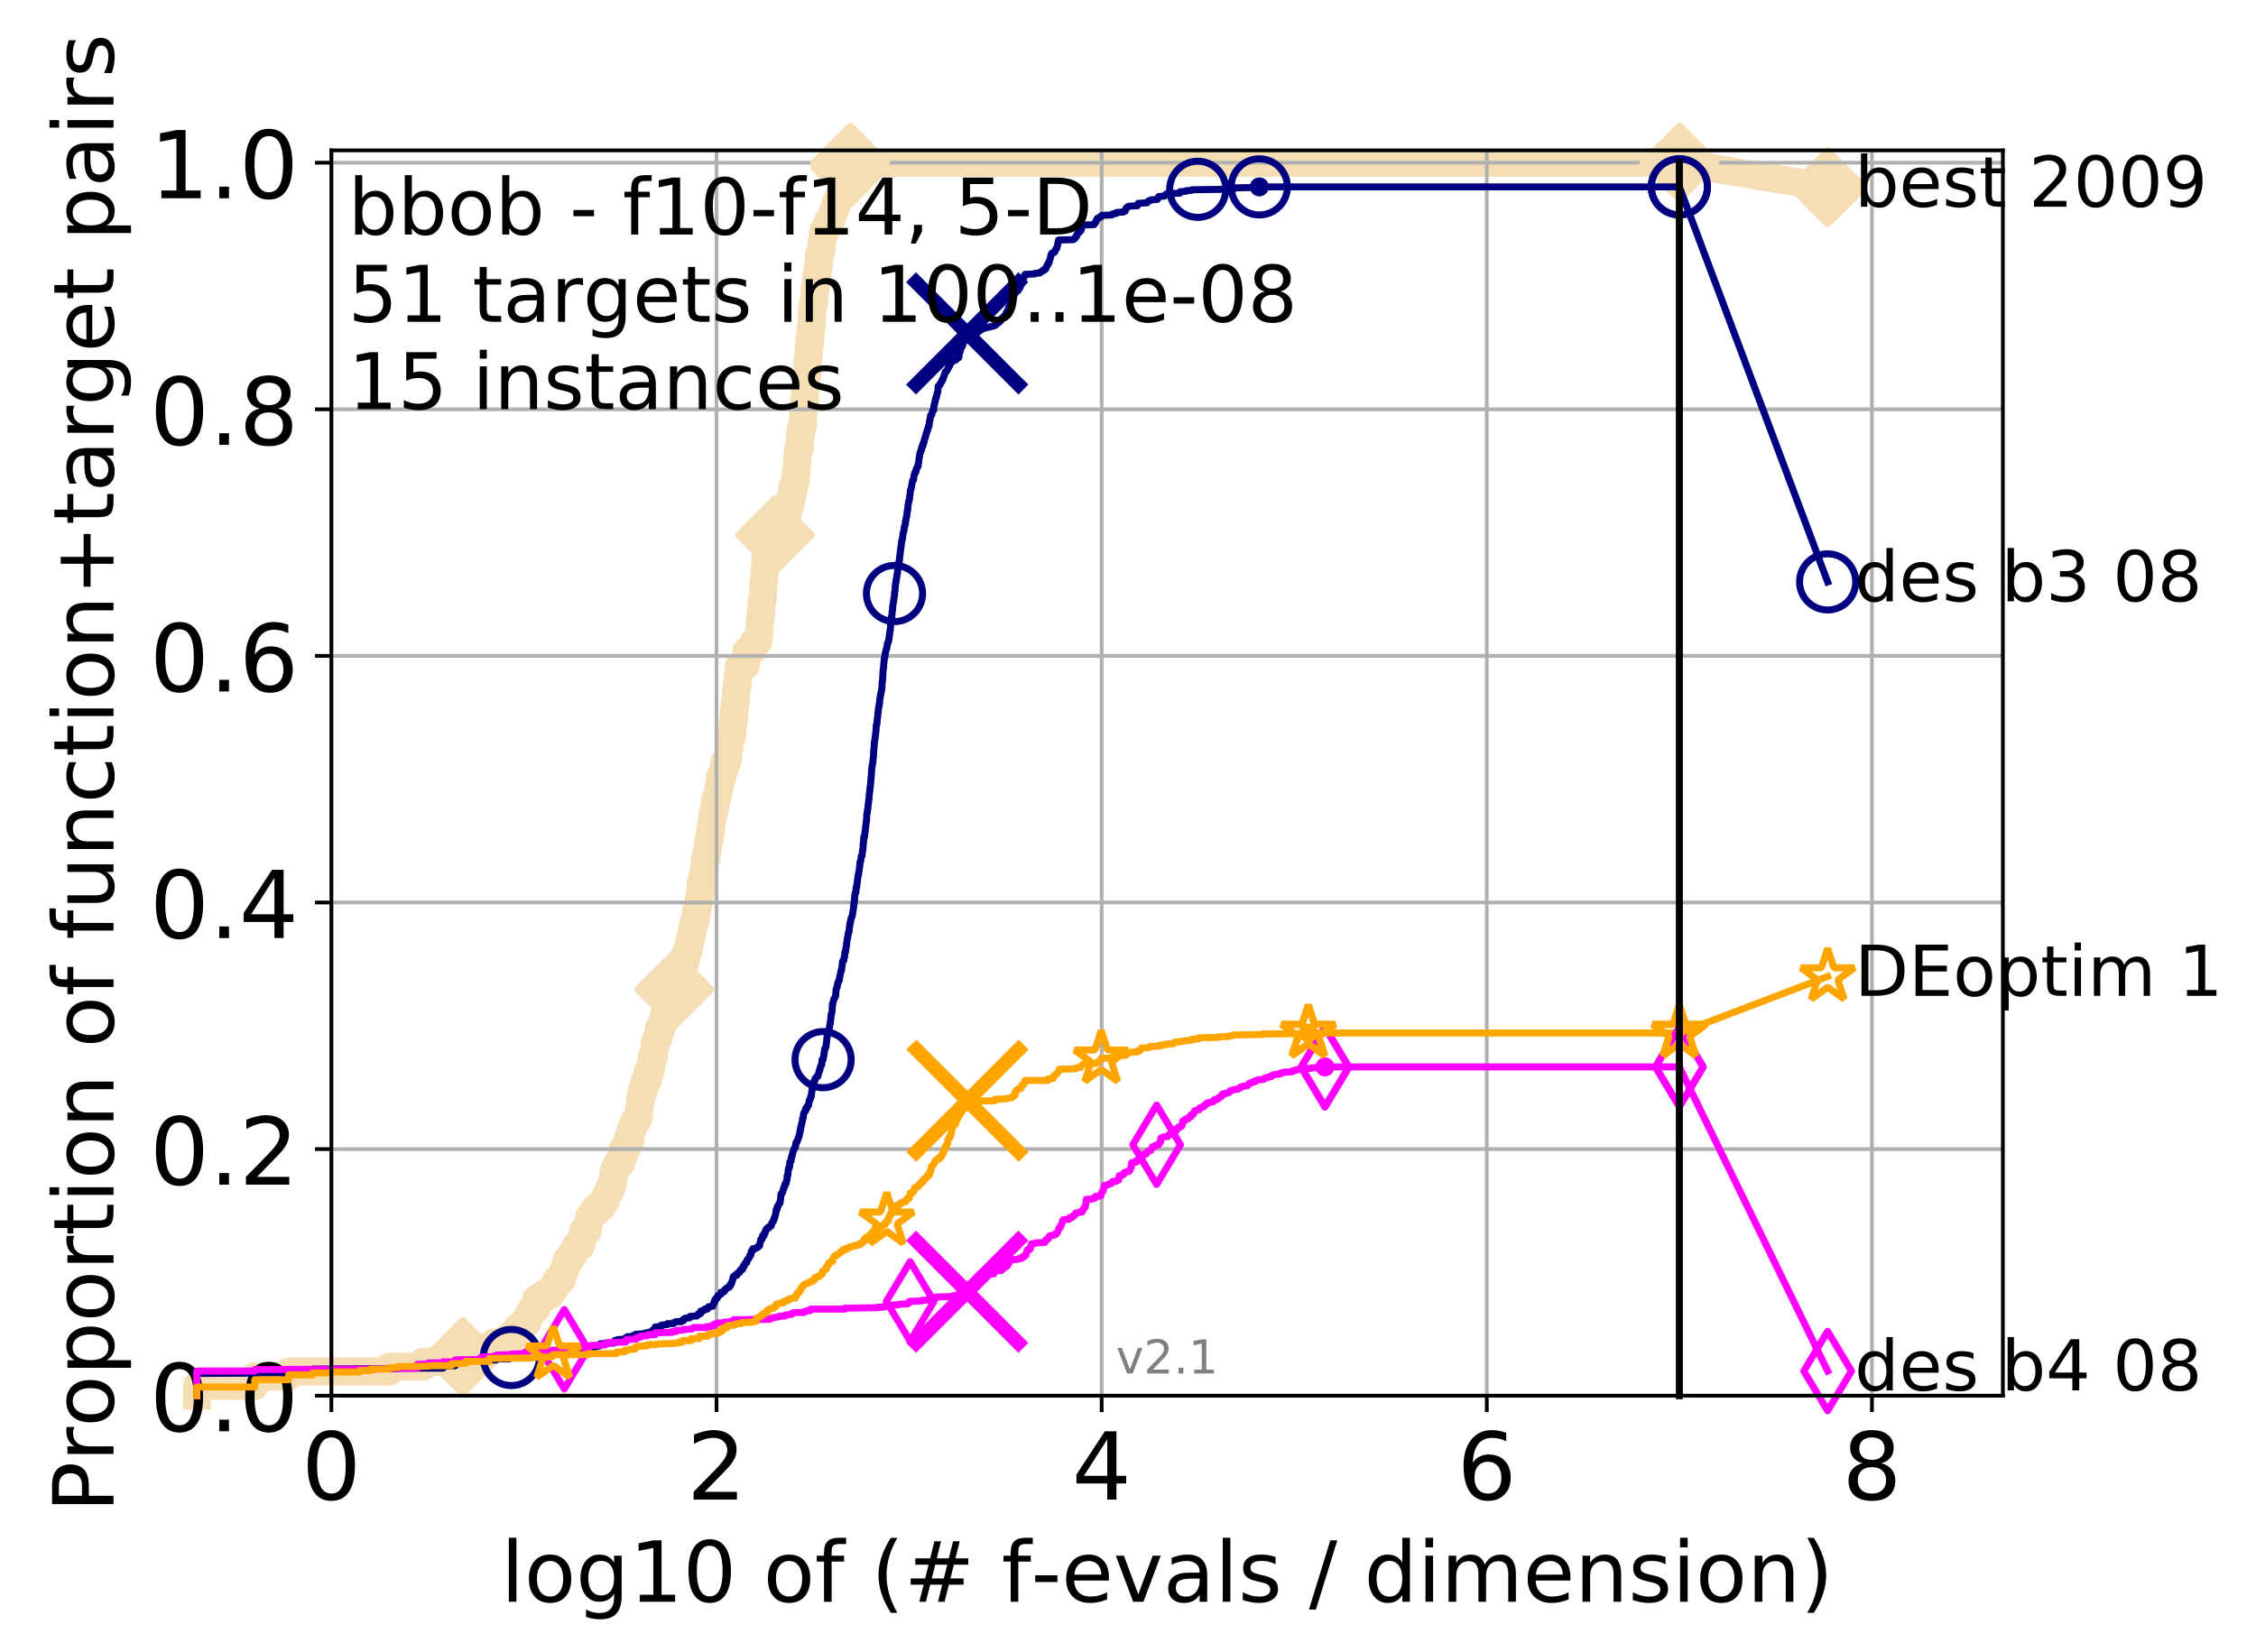 <?xml version="1.0" encoding="utf-8" standalone="no"?>
<!DOCTYPE svg PUBLIC "-//W3C//DTD SVG 1.1//EN"
  "http://www.w3.org/Graphics/SVG/1.1/DTD/svg11.dtd">
<!-- Created with matplotlib (http://matplotlib.org/) -->
<svg height="353pt" version="1.1" viewBox="0 0 482 353" width="482pt" xmlns="http://www.w3.org/2000/svg" xmlns:xlink="http://www.w3.org/1999/xlink">
 <defs>
  <style type="text/css">
*{stroke-linecap:butt;stroke-linejoin:round;}
  </style>
 </defs>
 <g id="figure_1">
  <g id="patch_1">
   <path d="M 0 353.222 
L 482.138 353.222 
L 482.138 0 
L 0 0 
z
" style="fill:#ffffff;"/>
  </g>
  <g id="axes_1">
   <g id="patch_2">
    <path d="M 70.8 298.245 
L 427.92 298.245 
L 427.92 32.133 
L 70.8 32.133 
z
" style="fill:#ffffff;"/>
   </g>
   <g id="line2d_1">
    <path d="M 42.042 298.245 
L 42.042 296.179 
L 54.428 296.179 
L 54.428 294.112 
L 61.673 294.112 
L 61.673 293.079 
L 83.185 293.079 
L 83.185 292.046 
L 90.43 292.046 
L 90.43 291.013 
L 97.273 291.013 
L 97.273 289.979 
L 98.828 289.979 
L 98.828 288.946 
L 102.21 288.946 
L 102.21 287.913 
L 105.57 287.913 
L 105.57 286.88 
L 108.397 286.88 
L 108.397 285.846 
L 109.659 285.846 
L 109.659 284.813 
L 110.453 284.813 
L 110.453 283.78 
L 111.582 283.78 
L 111.582 282.747 
L 112.644 282.747 
L 112.644 281.713 
L 112.984 281.713 
L 112.984 280.68 
L 113.646 280.68 
L 113.646 279.647 
L 114.595 279.647 
L 114.595 277.58 
L 116.072 277.58 
L 116.072 276.547 
L 117.698 276.547 
L 117.698 275.514 
L 118.458 275.514 
L 118.458 274.481 
L 118.948 274.481 
L 118.948 273.448 
L 120.116 273.448 
L 120.116 272.414 
L 120.341 272.414 
L 120.341 271.381 
L 120.782 271.381 
L 120.782 270.348 
L 120.999 270.348 
L 120.999 269.315 
L 121.84 269.315 
L 121.84 268.281 
L 122.445 268.281 
L 122.445 267.248 
L 123.031 267.248 
L 123.031 266.215 
L 124.149 266.215 
L 124.149 265.182 
L 124.328 265.182 
L 124.328 264.148 
L 124.506 264.148 
L 124.506 263.115 
L 125.537 263.115 
L 125.537 262.082 
L 125.703 262.082 
L 125.703 261.049 
L 125.868 261.049 
L 125.868 260.015 
L 126.512 260.015 
L 126.512 258.982 
L 127.436 258.982 
L 127.436 257.949 
L 128.599 257.949 
L 128.599 256.916 
L 129.289 256.916 
L 129.289 255.882 
L 129.69 255.882 
L 129.69 254.849 
L 130.212 254.849 
L 130.212 253.816 
L 130.719 253.816 
L 130.719 252.783 
L 130.967 252.783 
L 130.967 251.749 
L 131.09 251.749 
L 131.09 250.716 
L 131.333 250.716 
L 131.333 249.683 
L 131.81 249.683 
L 131.81 248.65 
L 132.614 248.65 
L 132.614 247.616 
L 133.058 247.616 
L 133.058 245.55 
L 133.914 245.55 
L 134.018 243.483 
L 134.731 243.483 
L 134.731 241.417 
L 135.126 241.417 
L 135.126 240.384 
L 135.608 240.384 
L 135.608 239.35 
L 136.261 239.35 
L 136.261 238.317 
L 136.534 238.317 
L 136.624 236.251 
L 136.713 236.251 
L 136.713 235.217 
L 136.891 235.217 
L 136.891 234.184 
L 137.067 234.184 
L 137.067 233.151 
L 137.5 233.151 
L 137.5 232.118 
L 137.67 232.118 
L 137.67 231.085 
L 138.335 231.085 
L 138.335 229.018 
L 138.976 229.018 
L 138.976 227.985 
L 139.133 227.985 
L 139.133 226.952 
L 139.288 226.952 
L 139.288 225.918 
L 139.746 225.918 
L 139.822 223.852 
L 139.896 223.852 
L 139.896 222.819 
L 140.266 222.819 
L 140.266 221.785 
L 140.7 221.785 
L 140.772 219.719 
L 141.401 219.719 
L 141.401 218.686 
L 141.674 218.686 
L 141.674 217.652 
L 141.943 217.652 
L 141.943 216.619 
L 142.468 216.619 
L 142.468 215.586 
L 143.597 215.586 
L 143.597 214.553 
L 143.779 214.553 
L 143.839 212.486 
L 144.077 212.486 
L 144.077 211.453 
L 144.254 211.453 
L 144.254 210.42 
L 144.773 210.42 
L 144.773 209.386 
L 145.055 209.386 
L 145.055 208.353 
L 145.498 208.353 
L 145.607 206.287 
L 146.247 206.287 
L 146.247 205.253 
L 146.507 205.253 
L 146.507 204.22 
L 146.661 204.22 
L 146.661 203.187 
L 147.166 203.187 
L 147.216 201.12 
L 147.511 201.12 
L 147.511 200.087 
L 147.754 200.087 
L 147.754 199.054 
L 147.993 199.054 
L 147.993 198.021 
L 148.229 198.021 
L 148.229 196.987 
L 148.6 196.987 
L 148.646 194.921 
L 148.964 194.921 
L 148.964 193.888 
L 149.188 193.888 
L 149.188 192.854 
L 149.321 192.854 
L 149.321 191.821 
L 149.583 191.821 
L 149.67 189.755 
L 149.713 189.755 
L 149.713 188.722 
L 150.013 188.722 
L 150.013 187.688 
L 150.224 187.688 
L 150.224 186.655 
L 150.432 186.655 
L 150.515 184.589 
L 150.597 184.589 
L 150.597 183.555 
L 150.923 183.555 
L 150.923 182.522 
L 151.084 182.522 
L 151.084 181.489 
L 151.243 181.489 
L 151.243 180.456 
L 151.361 180.456 
L 151.361 179.422 
L 151.635 179.422 
L 151.635 178.389 
L 151.751 178.389 
L 151.751 177.356 
L 151.942 177.356 
L 151.942 176.323 
L 152.056 176.323 
L 152.056 175.289 
L 152.207 175.289 
L 152.207 174.256 
L 152.431 174.256 
L 152.431 173.223 
L 152.688 173.223 
L 152.725 171.156 
L 153.086 171.156 
L 153.086 170.123 
L 153.369 170.123 
L 153.369 169.09 
L 153.544 169.09 
L 153.544 168.057 
L 153.787 168.057 
L 153.821 165.99 
L 154.328 165.99 
L 154.328 164.957 
L 154.626 164.957 
L 154.626 163.924 
L 154.756 163.924 
L 154.756 162.89 
L 155.396 162.89 
L 155.396 161.857 
L 155.552 161.857 
L 155.645 159.791 
L 155.83 159.791 
L 155.922 157.724 
L 156.314 157.724 
L 156.314 156.691 
L 156.492 156.691 
L 156.551 154.624 
L 156.668 154.624 
L 156.668 153.591 
L 156.785 153.591 
L 156.872 151.525 
L 156.958 151.525 
L 156.958 150.491 
L 157.101 150.491 
L 157.101 149.458 
L 157.215 149.458 
L 157.3 147.392 
L 157.413 147.392 
L 157.413 146.359 
L 157.58 146.359 
L 157.663 144.292 
L 157.801 144.292 
L 157.911 142.226 
L 159.376 142.226 
L 159.477 139.126 
L 160.638 139.126 
L 160.638 138.093 
L 161.1 138.093 
L 161.1 137.059 
L 162.098 137.059 
L 162.12 134.993 
L 162.249 134.993 
L 162.334 132.926 
L 162.44 132.926 
L 162.525 130.86 
L 162.63 130.86 
L 162.734 128.793 
L 162.859 128.793 
L 162.859 127.76 
L 163.003 127.76 
L 163.105 124.66 
L 163.187 124.66 
L 163.288 122.594 
L 163.369 122.594 
L 163.369 121.561 
L 163.489 121.561 
L 163.529 119.494 
L 163.628 119.494 
L 163.628 118.461 
L 164.174 118.461 
L 164.174 117.428 
L 164.384 117.428 
L 164.384 116.394 
L 165.055 116.394 
L 165.055 115.361 
L 165.56 115.361 
L 165.56 114.328 
L 166.596 114.328 
L 166.596 113.295 
L 166.962 113.295 
L 166.962 112.261 
L 167.671 112.261 
L 167.671 111.228 
L 167.999 111.228 
L 167.999 110.195 
L 168.215 110.195 
L 168.215 109.162 
L 168.383 109.162 
L 168.383 108.128 
L 168.833 108.128 
L 168.833 107.095 
L 168.995 107.095 
L 168.995 106.062 
L 169.257 106.062 
L 169.271 103.995 
L 169.685 103.995 
L 169.685 102.962 
L 169.952 102.962 
L 170.021 100.896 
L 170.2 100.896 
L 170.296 98.829 
L 170.364 98.829 
L 170.418 96.763 
L 170.607 96.763 
L 170.607 95.73 
L 170.86 95.73 
L 170.873 93.663 
L 170.978 93.663 
L 170.978 92.63 
L 171.109 92.63 
L 171.109 91.597 
L 171.406 91.597 
L 171.406 90.563 
L 171.547 90.563 
L 171.636 87.464 
L 171.787 87.464 
L 171.849 85.397 
L 171.986 85.397 
L 172.048 82.297 
L 172.245 82.297 
L 172.318 80.231 
L 172.464 80.231 
L 172.536 77.131 
L 172.644 77.131 
L 172.644 76.098 
L 172.775 76.098 
L 172.799 74.031 
L 172.988 74.031 
L 172.999 71.965 
L 173.174 71.965 
L 173.232 69.898 
L 173.359 69.898 
L 173.359 68.865 
L 173.474 68.865 
L 173.485 65.765 
L 173.689 65.765 
L 173.689 64.732 
L 173.947 64.732 
L 174.036 61.632 
L 174.267 61.632 
L 174.267 60.599 
L 174.408 60.599 
L 174.484 58.533 
L 174.666 58.533 
L 174.666 57.5 
L 174.794 57.5 
L 174.794 56.466 
L 174.931 56.466 
L 174.994 54.4 
L 175.306 54.4 
L 175.306 53.367 
L 175.491 53.367 
L 175.592 51.3 
L 175.734 51.3 
L 175.734 50.267 
L 175.964 50.267 
L 175.964 49.234 
L 176.521 49.234 
L 176.521 48.2 
L 176.958 48.2 
L 176.958 47.167 
L 177.604 47.167 
L 177.604 46.134 
L 177.919 46.134 
L 177.919 45.101 
L 178.35 45.101 
L 178.35 44.067 
L 178.694 44.067 
L 178.694 43.034 
L 179.157 43.034 
L 179.157 42.001 
L 179.575 42.001 
L 179.575 40.968 
L 180 40.968 
L 180 39.934 
L 180.237 39.934 
L 180.237 38.901 
L 180.508 38.901 
L 180.508 37.868 
L 180.897 37.868 
L 180.897 36.835 
L 181.373 36.835 
L 181.373 35.801 
L 181.671 35.801 
L 181.671 34.768 
L 358.8 34.768 
L 358.8 34.768 
" style="fill:none;stroke:#f5deb3;stroke-linecap:square;stroke-width:6;"/>
   </g>
   <g id="line2d_2"/>
   <g id="line2d_3">
    <path d="M 358.8 34.768 
L 390.48 40.038 
" style="fill:none;stroke:#f5deb3;stroke-linecap:square;stroke-width:6;"/>
    <defs>
     <path d="M -0 7.778 
L 7.778 0 
L 0 -7.778 
L -7.778 -0 
z
" id="m6cfc65c6a8" style="stroke:#f5deb3;stroke-linejoin:miter;stroke-width:1.5;"/>
    </defs>
    <g>
     <use style="fill:#f5deb3;stroke:#f5deb3;stroke-linejoin:miter;stroke-width:1.5;" x="358.8" xlink:href="#m6cfc65c6a8" y="34.768"/>
     <use style="fill:#f5deb3;stroke:#f5deb3;stroke-linejoin:miter;stroke-width:1.5;" x="390.48" xlink:href="#m6cfc65c6a8" y="40.038"/>
    </g>
   </g>
   <g id="matplotlib.axis_1">
    <g id="xtick_1">
     <g id="line2d_4">
      <path clip-path="url(#p3cb5e81020)" d="M 70.8 298.245 
L 70.8 32.133 
" style="fill:none;stroke:#b0b0b0;stroke-linecap:square;stroke-width:0.8;"/>
     </g>
     <g id="line2d_5">
      <defs>
       <path d="M 0 0 
L 0 3.5 
" id="mcf5a627e38" style="stroke:#000000;stroke-width:0.8;"/>
      </defs>
      <g>
       <use style="stroke:#000000;stroke-width:0.8;" x="70.8" xlink:href="#mcf5a627e38" y="298.245"/>
      </g>
     </g>
     <g id="text_1">
      <!-- 0 -->
      <defs>
       <path d="M 31.781 66.406 
Q 24.172 66.406 20.328 58.906 
Q 16.5 51.422 16.5 36.375 
Q 16.5 21.391 20.328 13.891 
Q 24.172 6.391 31.781 6.391 
Q 39.453 6.391 43.281 13.891 
Q 47.125 21.391 47.125 36.375 
Q 47.125 51.422 43.281 58.906 
Q 39.453 66.406 31.781 66.406 
z
M 31.781 74.219 
Q 44.047 74.219 50.516 64.516 
Q 56.984 54.828 56.984 36.375 
Q 56.984 17.969 50.516 8.266 
Q 44.047 -1.422 31.781 -1.422 
Q 19.531 -1.422 13.062 8.266 
Q 6.594 17.969 6.594 36.375 
Q 6.594 54.828 13.062 64.516 
Q 19.531 74.219 31.781 74.219 
z
" id="DejaVuSans-30"/>
      </defs>
      <g transform="translate(64.438 320.442)scale(0.2 -0.2)">
       <use xlink:href="#DejaVuSans-30"/>
      </g>
     </g>
    </g>
    <g id="xtick_2">
     <g id="line2d_6">
      <path clip-path="url(#p3cb5e81020)" d="M 153.086 298.245 
L 153.086 32.133 
" style="fill:none;stroke:#b0b0b0;stroke-linecap:square;stroke-width:0.8;"/>
     </g>
     <g id="line2d_7">
      <g>
       <use style="stroke:#000000;stroke-width:0.8;" x="153.086" xlink:href="#mcf5a627e38" y="298.245"/>
      </g>
     </g>
     <g id="text_2">
      <!-- 2 -->
      <defs>
       <path d="M 19.188 8.297 
L 53.609 8.297 
L 53.609 0 
L 7.328 0 
L 7.328 8.297 
Q 12.938 14.109 22.625 23.891 
Q 32.328 33.688 34.812 36.531 
Q 39.547 41.844 41.422 45.531 
Q 43.312 49.219 43.312 52.781 
Q 43.312 58.594 39.234 62.25 
Q 35.156 65.922 28.609 65.922 
Q 23.969 65.922 18.812 64.312 
Q 13.672 62.703 7.812 59.422 
L 7.812 69.391 
Q 13.766 71.781 18.938 73 
Q 24.125 74.219 28.422 74.219 
Q 39.75 74.219 46.484 68.547 
Q 53.219 62.891 53.219 53.422 
Q 53.219 48.922 51.531 44.891 
Q 49.859 40.875 45.406 35.406 
Q 44.188 33.984 37.641 27.219 
Q 31.109 20.453 19.188 8.297 
z
" id="DejaVuSans-32"/>
      </defs>
      <g transform="translate(146.723 320.442)scale(0.2 -0.2)">
       <use xlink:href="#DejaVuSans-32"/>
      </g>
     </g>
    </g>
    <g id="xtick_3">
     <g id="line2d_8">
      <path clip-path="url(#p3cb5e81020)" d="M 235.371 298.245 
L 235.371 32.133 
" style="fill:none;stroke:#b0b0b0;stroke-linecap:square;stroke-width:0.8;"/>
     </g>
     <g id="line2d_9">
      <g>
       <use style="stroke:#000000;stroke-width:0.8;" x="235.371" xlink:href="#mcf5a627e38" y="298.245"/>
      </g>
     </g>
     <g id="text_3">
      <!-- 4 -->
      <defs>
       <path d="M 37.797 64.312 
L 12.891 25.391 
L 37.797 25.391 
z
M 35.203 72.906 
L 47.609 72.906 
L 47.609 25.391 
L 58.016 25.391 
L 58.016 17.188 
L 47.609 17.188 
L 47.609 0 
L 37.797 0 
L 37.797 17.188 
L 4.891 17.188 
L 4.891 26.703 
z
" id="DejaVuSans-34"/>
      </defs>
      <g transform="translate(229.009 320.442)scale(0.2 -0.2)">
       <use xlink:href="#DejaVuSans-34"/>
      </g>
     </g>
    </g>
    <g id="xtick_4">
     <g id="line2d_10">
      <path clip-path="url(#p3cb5e81020)" d="M 317.657 298.245 
L 317.657 32.133 
" style="fill:none;stroke:#b0b0b0;stroke-linecap:square;stroke-width:0.8;"/>
     </g>
     <g id="line2d_11">
      <g>
       <use style="stroke:#000000;stroke-width:0.8;" x="317.657" xlink:href="#mcf5a627e38" y="298.245"/>
      </g>
     </g>
     <g id="text_4">
      <!-- 6 -->
      <defs>
       <path d="M 33.016 40.375 
Q 26.375 40.375 22.484 35.828 
Q 18.609 31.297 18.609 23.391 
Q 18.609 15.531 22.484 10.953 
Q 26.375 6.391 33.016 6.391 
Q 39.656 6.391 43.531 10.953 
Q 47.406 15.531 47.406 23.391 
Q 47.406 31.297 43.531 35.828 
Q 39.656 40.375 33.016 40.375 
z
M 52.594 71.297 
L 52.594 62.312 
Q 48.875 64.062 45.094 64.984 
Q 41.312 65.922 37.594 65.922 
Q 27.828 65.922 22.672 59.328 
Q 17.531 52.734 16.797 39.406 
Q 19.672 43.656 24.016 45.922 
Q 28.375 48.188 33.594 48.188 
Q 44.578 48.188 50.953 41.516 
Q 57.328 34.859 57.328 23.391 
Q 57.328 12.156 50.688 5.359 
Q 44.047 -1.422 33.016 -1.422 
Q 20.359 -1.422 13.672 8.266 
Q 6.984 17.969 6.984 36.375 
Q 6.984 53.656 15.188 63.938 
Q 23.391 74.219 37.203 74.219 
Q 40.922 74.219 44.703 73.484 
Q 48.484 72.75 52.594 71.297 
z
" id="DejaVuSans-36"/>
      </defs>
      <g transform="translate(311.295 320.442)scale(0.2 -0.2)">
       <use xlink:href="#DejaVuSans-36"/>
      </g>
     </g>
    </g>
    <g id="xtick_5">
     <g id="line2d_12">
      <path clip-path="url(#p3cb5e81020)" d="M 399.943 298.245 
L 399.943 32.133 
" style="fill:none;stroke:#b0b0b0;stroke-linecap:square;stroke-width:0.8;"/>
     </g>
     <g id="line2d_13">
      <g>
       <use style="stroke:#000000;stroke-width:0.8;" x="399.943" xlink:href="#mcf5a627e38" y="298.245"/>
      </g>
     </g>
     <g id="text_5">
      <!-- 8 -->
      <defs>
       <path d="M 31.781 34.625 
Q 24.75 34.625 20.719 30.859 
Q 16.703 27.094 16.703 20.516 
Q 16.703 13.922 20.719 10.156 
Q 24.75 6.391 31.781 6.391 
Q 38.812 6.391 42.859 10.172 
Q 46.922 13.969 46.922 20.516 
Q 46.922 27.094 42.891 30.859 
Q 38.875 34.625 31.781 34.625 
z
M 21.922 38.812 
Q 15.578 40.375 12.031 44.719 
Q 8.5 49.078 8.5 55.328 
Q 8.5 64.062 14.719 69.141 
Q 20.953 74.219 31.781 74.219 
Q 42.672 74.219 48.875 69.141 
Q 55.078 64.062 55.078 55.328 
Q 55.078 49.078 51.531 44.719 
Q 48 40.375 41.703 38.812 
Q 48.828 37.156 52.797 32.312 
Q 56.781 27.484 56.781 20.516 
Q 56.781 9.906 50.312 4.234 
Q 43.844 -1.422 31.781 -1.422 
Q 19.734 -1.422 13.25 4.234 
Q 6.781 9.906 6.781 20.516 
Q 6.781 27.484 10.781 32.312 
Q 14.797 37.156 21.922 38.812 
z
M 18.312 54.391 
Q 18.312 48.734 21.844 45.562 
Q 25.391 42.391 31.781 42.391 
Q 38.141 42.391 41.719 45.562 
Q 45.312 48.734 45.312 54.391 
Q 45.312 60.062 41.719 63.234 
Q 38.141 66.406 31.781 66.406 
Q 25.391 66.406 21.844 63.234 
Q 18.312 60.062 18.312 54.391 
z
" id="DejaVuSans-38"/>
      </defs>
      <g transform="translate(393.58 320.442)scale(0.2 -0.2)">
       <use xlink:href="#DejaVuSans-38"/>
      </g>
     </g>
    </g>
    <g id="text_6">
     <!-- log10 of (# f-evals / dimension) -->
     <defs>
      <path d="M 9.422 75.984 
L 18.406 75.984 
L 18.406 0 
L 9.422 0 
z
" id="DejaVuSans-6c"/>
      <path d="M 30.609 48.391 
Q 23.391 48.391 19.188 42.75 
Q 14.984 37.109 14.984 27.297 
Q 14.984 17.484 19.156 11.844 
Q 23.344 6.203 30.609 6.203 
Q 37.797 6.203 41.984 11.859 
Q 46.188 17.531 46.188 27.297 
Q 46.188 37.016 41.984 42.703 
Q 37.797 48.391 30.609 48.391 
z
M 30.609 56 
Q 42.328 56 49.016 48.375 
Q 55.719 40.766 55.719 27.297 
Q 55.719 13.875 49.016 6.219 
Q 42.328 -1.422 30.609 -1.422 
Q 18.844 -1.422 12.172 6.219 
Q 5.516 13.875 5.516 27.297 
Q 5.516 40.766 12.172 48.375 
Q 18.844 56 30.609 56 
z
" id="DejaVuSans-6f"/>
      <path d="M 45.406 27.984 
Q 45.406 37.75 41.375 43.109 
Q 37.359 48.484 30.078 48.484 
Q 22.859 48.484 18.828 43.109 
Q 14.797 37.75 14.797 27.984 
Q 14.797 18.266 18.828 12.891 
Q 22.859 7.516 30.078 7.516 
Q 37.359 7.516 41.375 12.891 
Q 45.406 18.266 45.406 27.984 
z
M 54.391 6.781 
Q 54.391 -7.172 48.188 -13.984 
Q 42 -20.797 29.203 -20.797 
Q 24.469 -20.797 20.266 -20.094 
Q 16.062 -19.391 12.109 -17.922 
L 12.109 -9.188 
Q 16.062 -11.328 19.922 -12.344 
Q 23.781 -13.375 27.781 -13.375 
Q 36.625 -13.375 41.016 -8.766 
Q 45.406 -4.156 45.406 5.172 
L 45.406 9.625 
Q 42.625 4.781 38.281 2.391 
Q 33.938 0 27.875 0 
Q 17.828 0 11.672 7.656 
Q 5.516 15.328 5.516 27.984 
Q 5.516 40.672 11.672 48.328 
Q 17.828 56 27.875 56 
Q 33.938 56 38.281 53.609 
Q 42.625 51.219 45.406 46.391 
L 45.406 54.688 
L 54.391 54.688 
z
" id="DejaVuSans-67"/>
      <path d="M 12.406 8.297 
L 28.516 8.297 
L 28.516 63.922 
L 10.984 60.406 
L 10.984 69.391 
L 28.422 72.906 
L 38.281 72.906 
L 38.281 8.297 
L 54.391 8.297 
L 54.391 0 
L 12.406 0 
z
" id="DejaVuSans-31"/>
      <path id="DejaVuSans-20"/>
      <path d="M 37.109 75.984 
L 37.109 68.5 
L 28.516 68.5 
Q 23.688 68.5 21.797 66.547 
Q 19.922 64.594 19.922 59.516 
L 19.922 54.688 
L 34.719 54.688 
L 34.719 47.703 
L 19.922 47.703 
L 19.922 0 
L 10.891 0 
L 10.891 47.703 
L 2.297 47.703 
L 2.297 54.688 
L 10.891 54.688 
L 10.891 58.5 
Q 10.891 67.625 15.141 71.797 
Q 19.391 75.984 28.609 75.984 
z
" id="DejaVuSans-66"/>
      <path d="M 31 75.875 
Q 24.469 64.656 21.281 53.656 
Q 18.109 42.672 18.109 31.391 
Q 18.109 20.125 21.312 9.062 
Q 24.516 -2 31 -13.188 
L 23.188 -13.188 
Q 15.875 -1.703 12.234 9.375 
Q 8.594 20.453 8.594 31.391 
Q 8.594 42.281 12.203 53.312 
Q 15.828 64.359 23.188 75.875 
z
" id="DejaVuSans-28"/>
      <path d="M 51.125 44 
L 36.922 44 
L 32.812 27.688 
L 47.125 27.688 
z
M 43.797 71.781 
L 38.719 51.516 
L 52.984 51.516 
L 58.109 71.781 
L 65.922 71.781 
L 60.891 51.516 
L 76.125 51.516 
L 76.125 44 
L 58.984 44 
L 54.984 27.688 
L 70.516 27.688 
L 70.516 20.219 
L 53.078 20.219 
L 48 0 
L 40.188 0 
L 45.219 20.219 
L 30.906 20.219 
L 25.875 0 
L 18.016 0 
L 23.094 20.219 
L 7.719 20.219 
L 7.719 27.688 
L 24.906 27.688 
L 29 44 
L 13.281 44 
L 13.281 51.516 
L 30.906 51.516 
L 35.891 71.781 
z
" id="DejaVuSans-23"/>
      <path d="M 4.891 31.391 
L 31.203 31.391 
L 31.203 23.391 
L 4.891 23.391 
z
" id="DejaVuSans-2d"/>
      <path d="M 56.203 29.594 
L 56.203 25.203 
L 14.891 25.203 
Q 15.484 15.922 20.484 11.062 
Q 25.484 6.203 34.422 6.203 
Q 39.594 6.203 44.453 7.469 
Q 49.312 8.734 54.109 11.281 
L 54.109 2.781 
Q 49.266 0.734 44.188 -0.344 
Q 39.109 -1.422 33.891 -1.422 
Q 20.797 -1.422 13.156 6.188 
Q 5.516 13.812 5.516 26.812 
Q 5.516 40.234 12.766 48.109 
Q 20.016 56 32.328 56 
Q 43.359 56 49.781 48.891 
Q 56.203 41.797 56.203 29.594 
z
M 47.219 32.234 
Q 47.125 39.594 43.094 43.984 
Q 39.062 48.391 32.422 48.391 
Q 24.906 48.391 20.391 44.141 
Q 15.875 39.891 15.188 32.172 
z
" id="DejaVuSans-65"/>
      <path d="M 2.984 54.688 
L 12.5 54.688 
L 29.594 8.797 
L 46.688 54.688 
L 56.203 54.688 
L 35.688 0 
L 23.484 0 
z
" id="DejaVuSans-76"/>
      <path d="M 34.281 27.484 
Q 23.391 27.484 19.188 25 
Q 14.984 22.516 14.984 16.5 
Q 14.984 11.719 18.141 8.906 
Q 21.297 6.109 26.703 6.109 
Q 34.188 6.109 38.703 11.406 
Q 43.219 16.703 43.219 25.484 
L 43.219 27.484 
z
M 52.203 31.203 
L 52.203 0 
L 43.219 0 
L 43.219 8.297 
Q 40.141 3.328 35.547 0.953 
Q 30.953 -1.422 24.312 -1.422 
Q 15.922 -1.422 10.953 3.297 
Q 6 8.016 6 15.922 
Q 6 25.141 12.172 29.828 
Q 18.359 34.516 30.609 34.516 
L 43.219 34.516 
L 43.219 35.406 
Q 43.219 41.609 39.141 45 
Q 35.062 48.391 27.688 48.391 
Q 23 48.391 18.547 47.266 
Q 14.109 46.141 10.016 43.891 
L 10.016 52.203 
Q 14.938 54.109 19.578 55.047 
Q 24.219 56 28.609 56 
Q 40.484 56 46.344 49.844 
Q 52.203 43.703 52.203 31.203 
z
" id="DejaVuSans-61"/>
      <path d="M 44.281 53.078 
L 44.281 44.578 
Q 40.484 46.531 36.375 47.5 
Q 32.281 48.484 27.875 48.484 
Q 21.188 48.484 17.844 46.438 
Q 14.5 44.391 14.5 40.281 
Q 14.5 37.156 16.891 35.375 
Q 19.281 33.594 26.516 31.984 
L 29.594 31.297 
Q 39.156 29.25 43.188 25.516 
Q 47.219 21.781 47.219 15.094 
Q 47.219 7.469 41.188 3.016 
Q 35.156 -1.422 24.609 -1.422 
Q 20.219 -1.422 15.453 -0.562 
Q 10.688 0.297 5.422 2 
L 5.422 11.281 
Q 10.406 8.688 15.234 7.391 
Q 20.062 6.109 24.812 6.109 
Q 31.156 6.109 34.562 8.281 
Q 37.984 10.453 37.984 14.406 
Q 37.984 18.062 35.516 20.016 
Q 33.062 21.969 24.703 23.781 
L 21.578 24.516 
Q 13.234 26.266 9.516 29.906 
Q 5.812 33.547 5.812 39.891 
Q 5.812 47.609 11.281 51.797 
Q 16.75 56 26.812 56 
Q 31.781 56 36.172 55.266 
Q 40.578 54.547 44.281 53.078 
z
" id="DejaVuSans-73"/>
      <path d="M 25.391 72.906 
L 33.688 72.906 
L 8.297 -9.281 
L 0 -9.281 
z
" id="DejaVuSans-2f"/>
      <path d="M 45.406 46.391 
L 45.406 75.984 
L 54.391 75.984 
L 54.391 0 
L 45.406 0 
L 45.406 8.203 
Q 42.578 3.328 38.25 0.953 
Q 33.938 -1.422 27.875 -1.422 
Q 17.969 -1.422 11.734 6.484 
Q 5.516 14.406 5.516 27.297 
Q 5.516 40.188 11.734 48.094 
Q 17.969 56 27.875 56 
Q 33.938 56 38.25 53.625 
Q 42.578 51.266 45.406 46.391 
z
M 14.797 27.297 
Q 14.797 17.391 18.875 11.75 
Q 22.953 6.109 30.078 6.109 
Q 37.203 6.109 41.297 11.75 
Q 45.406 17.391 45.406 27.297 
Q 45.406 37.203 41.297 42.844 
Q 37.203 48.484 30.078 48.484 
Q 22.953 48.484 18.875 42.844 
Q 14.797 37.203 14.797 27.297 
z
" id="DejaVuSans-64"/>
      <path d="M 9.422 54.688 
L 18.406 54.688 
L 18.406 0 
L 9.422 0 
z
M 9.422 75.984 
L 18.406 75.984 
L 18.406 64.594 
L 9.422 64.594 
z
" id="DejaVuSans-69"/>
      <path d="M 52 44.188 
Q 55.375 50.25 60.062 53.125 
Q 64.75 56 71.094 56 
Q 79.641 56 84.281 50.016 
Q 88.922 44.047 88.922 33.016 
L 88.922 0 
L 79.891 0 
L 79.891 32.719 
Q 79.891 40.578 77.094 44.375 
Q 74.312 48.188 68.609 48.188 
Q 61.625 48.188 57.562 43.547 
Q 53.516 38.922 53.516 30.906 
L 53.516 0 
L 44.484 0 
L 44.484 32.719 
Q 44.484 40.625 41.703 44.406 
Q 38.922 48.188 33.109 48.188 
Q 26.219 48.188 22.156 43.531 
Q 18.109 38.875 18.109 30.906 
L 18.109 0 
L 9.078 0 
L 9.078 54.688 
L 18.109 54.688 
L 18.109 46.188 
Q 21.188 51.219 25.484 53.609 
Q 29.781 56 35.688 56 
Q 41.656 56 45.828 52.969 
Q 50 49.953 52 44.188 
z
" id="DejaVuSans-6d"/>
      <path d="M 54.891 33.016 
L 54.891 0 
L 45.906 0 
L 45.906 32.719 
Q 45.906 40.484 42.875 44.328 
Q 39.844 48.188 33.797 48.188 
Q 26.516 48.188 22.312 43.547 
Q 18.109 38.922 18.109 30.906 
L 18.109 0 
L 9.078 0 
L 9.078 54.688 
L 18.109 54.688 
L 18.109 46.188 
Q 21.344 51.125 25.703 53.562 
Q 30.078 56 35.797 56 
Q 45.219 56 50.047 50.172 
Q 54.891 44.344 54.891 33.016 
z
" id="DejaVuSans-6e"/>
      <path d="M 8.016 75.875 
L 15.828 75.875 
Q 23.141 64.359 26.781 53.312 
Q 30.422 42.281 30.422 31.391 
Q 30.422 20.453 26.781 9.375 
Q 23.141 -1.703 15.828 -13.188 
L 8.016 -13.188 
Q 14.5 -2 17.703 9.062 
Q 20.906 20.125 20.906 31.391 
Q 20.906 42.672 17.703 53.656 
Q 14.5 64.656 8.016 75.875 
z
" id="DejaVuSans-29"/>
     </defs>
     <g transform="translate(107.015 342.279)scale(0.18 -0.18)">
      <use xlink:href="#DejaVuSans-6c"/>
      <use x="27.783" xlink:href="#DejaVuSans-6f"/>
      <use x="88.965" xlink:href="#DejaVuSans-67"/>
      <use x="152.441" xlink:href="#DejaVuSans-31"/>
      <use x="216.064" xlink:href="#DejaVuSans-30"/>
      <use x="279.688" xlink:href="#DejaVuSans-20"/>
      <use x="311.475" xlink:href="#DejaVuSans-6f"/>
      <use x="372.656" xlink:href="#DejaVuSans-66"/>
      <use x="407.861" xlink:href="#DejaVuSans-20"/>
      <use x="439.648" xlink:href="#DejaVuSans-28"/>
      <use x="478.662" xlink:href="#DejaVuSans-23"/>
      <use x="562.451" xlink:href="#DejaVuSans-20"/>
      <use x="594.238" xlink:href="#DejaVuSans-66"/>
      <use x="629.365" xlink:href="#DejaVuSans-2d"/>
      <use x="665.449" xlink:href="#DejaVuSans-65"/>
      <use x="726.973" xlink:href="#DejaVuSans-76"/>
      <use x="786.152" xlink:href="#DejaVuSans-61"/>
      <use x="847.432" xlink:href="#DejaVuSans-6c"/>
      <use x="875.215" xlink:href="#DejaVuSans-73"/>
      <use x="927.314" xlink:href="#DejaVuSans-20"/>
      <use x="959.102" xlink:href="#DejaVuSans-2f"/>
      <use x="992.793" xlink:href="#DejaVuSans-20"/>
      <use x="1024.58" xlink:href="#DejaVuSans-64"/>
      <use x="1088.057" xlink:href="#DejaVuSans-69"/>
      <use x="1115.84" xlink:href="#DejaVuSans-6d"/>
      <use x="1213.252" xlink:href="#DejaVuSans-65"/>
      <use x="1274.775" xlink:href="#DejaVuSans-6e"/>
      <use x="1338.154" xlink:href="#DejaVuSans-73"/>
      <use x="1390.254" xlink:href="#DejaVuSans-69"/>
      <use x="1418.037" xlink:href="#DejaVuSans-6f"/>
      <use x="1479.219" xlink:href="#DejaVuSans-6e"/>
      <use x="1542.598" xlink:href="#DejaVuSans-29"/>
     </g>
    </g>
   </g>
   <g id="matplotlib.axis_2">
    <g id="ytick_1">
     <g id="line2d_14">
      <path clip-path="url(#p3cb5e81020)" d="M 70.8 298.245 
L 427.92 298.245 
" style="fill:none;stroke:#b0b0b0;stroke-linecap:square;stroke-width:0.8;"/>
     </g>
     <g id="line2d_15">
      <defs>
       <path d="M 0 0 
L -3.5 0 
" id="m2447bd01ab" style="stroke:#000000;stroke-width:0.8;"/>
      </defs>
      <g>
       <use style="stroke:#000000;stroke-width:0.8;" x="70.8" xlink:href="#m2447bd01ab" y="298.245"/>
      </g>
     </g>
     <g id="text_7">
      <!-- 0.0 -->
      <defs>
       <path d="M 10.688 12.406 
L 21 12.406 
L 21 0 
L 10.688 0 
z
" id="DejaVuSans-2e"/>
      </defs>
      <g transform="translate(31.994 305.844)scale(0.2 -0.2)">
       <use xlink:href="#DejaVuSans-30"/>
       <use x="63.623" xlink:href="#DejaVuSans-2e"/>
       <use x="95.41" xlink:href="#DejaVuSans-30"/>
      </g>
     </g>
    </g>
    <g id="ytick_2">
     <g id="line2d_16">
      <path clip-path="url(#p3cb5e81020)" d="M 70.8 245.55 
L 427.92 245.55 
" style="fill:none;stroke:#b0b0b0;stroke-linecap:square;stroke-width:0.8;"/>
     </g>
     <g id="line2d_17">
      <g>
       <use style="stroke:#000000;stroke-width:0.8;" x="70.8" xlink:href="#m2447bd01ab" y="245.55"/>
      </g>
     </g>
     <g id="text_8">
      <!-- 0.2 -->
      <g transform="translate(31.994 253.148)scale(0.2 -0.2)">
       <use xlink:href="#DejaVuSans-30"/>
       <use x="63.623" xlink:href="#DejaVuSans-2e"/>
       <use x="95.41" xlink:href="#DejaVuSans-32"/>
      </g>
     </g>
    </g>
    <g id="ytick_3">
     <g id="line2d_18">
      <path clip-path="url(#p3cb5e81020)" d="M 70.8 192.854 
L 427.92 192.854 
" style="fill:none;stroke:#b0b0b0;stroke-linecap:square;stroke-width:0.8;"/>
     </g>
     <g id="line2d_19">
      <g>
       <use style="stroke:#000000;stroke-width:0.8;" x="70.8" xlink:href="#m2447bd01ab" y="192.854"/>
      </g>
     </g>
     <g id="text_9">
      <!-- 0.4 -->
      <g transform="translate(31.994 200.453)scale(0.2 -0.2)">
       <use xlink:href="#DejaVuSans-30"/>
       <use x="63.623" xlink:href="#DejaVuSans-2e"/>
       <use x="95.41" xlink:href="#DejaVuSans-34"/>
      </g>
     </g>
    </g>
    <g id="ytick_4">
     <g id="line2d_20">
      <path clip-path="url(#p3cb5e81020)" d="M 70.8 140.159 
L 427.92 140.159 
" style="fill:none;stroke:#b0b0b0;stroke-linecap:square;stroke-width:0.8;"/>
     </g>
     <g id="line2d_21">
      <g>
       <use style="stroke:#000000;stroke-width:0.8;" x="70.8" xlink:href="#m2447bd01ab" y="140.159"/>
      </g>
     </g>
     <g id="text_10">
      <!-- 0.6 -->
      <g transform="translate(31.994 147.757)scale(0.2 -0.2)">
       <use xlink:href="#DejaVuSans-30"/>
       <use x="63.623" xlink:href="#DejaVuSans-2e"/>
       <use x="95.41" xlink:href="#DejaVuSans-36"/>
      </g>
     </g>
    </g>
    <g id="ytick_5">
     <g id="line2d_22">
      <path clip-path="url(#p3cb5e81020)" d="M 70.8 87.464 
L 427.92 87.464 
" style="fill:none;stroke:#b0b0b0;stroke-linecap:square;stroke-width:0.8;"/>
     </g>
     <g id="line2d_23">
      <g>
       <use style="stroke:#000000;stroke-width:0.8;" x="70.8" xlink:href="#m2447bd01ab" y="87.464"/>
      </g>
     </g>
     <g id="text_11">
      <!-- 0.8 -->
      <g transform="translate(31.994 95.062)scale(0.2 -0.2)">
       <use xlink:href="#DejaVuSans-30"/>
       <use x="63.623" xlink:href="#DejaVuSans-2e"/>
       <use x="95.41" xlink:href="#DejaVuSans-38"/>
      </g>
     </g>
    </g>
    <g id="ytick_6">
     <g id="line2d_24">
      <path clip-path="url(#p3cb5e81020)" d="M 70.8 34.768 
L 427.92 34.768 
" style="fill:none;stroke:#b0b0b0;stroke-linecap:square;stroke-width:0.8;"/>
     </g>
     <g id="line2d_25">
      <g>
       <use style="stroke:#000000;stroke-width:0.8;" x="70.8" xlink:href="#m2447bd01ab" y="34.768"/>
      </g>
     </g>
     <g id="text_12">
      <!-- 1.0 -->
      <g transform="translate(31.994 42.367)scale(0.2 -0.2)">
       <use xlink:href="#DejaVuSans-31"/>
       <use x="63.623" xlink:href="#DejaVuSans-2e"/>
       <use x="95.41" xlink:href="#DejaVuSans-30"/>
      </g>
     </g>
    </g>
    <g id="text_13">
     <!-- Proportion of function+target pairs -->
     <defs>
      <path d="M 19.672 64.797 
L 19.672 37.406 
L 32.078 37.406 
Q 38.969 37.406 42.719 40.969 
Q 46.484 44.531 46.484 51.125 
Q 46.484 57.672 42.719 61.234 
Q 38.969 64.797 32.078 64.797 
z
M 9.812 72.906 
L 32.078 72.906 
Q 44.344 72.906 50.609 67.359 
Q 56.891 61.812 56.891 51.125 
Q 56.891 40.328 50.609 34.812 
Q 44.344 29.297 32.078 29.297 
L 19.672 29.297 
L 19.672 0 
L 9.812 0 
z
" id="DejaVuSans-50"/>
      <path d="M 41.109 46.297 
Q 39.594 47.172 37.812 47.578 
Q 36.031 48 33.891 48 
Q 26.266 48 22.188 43.047 
Q 18.109 38.094 18.109 28.812 
L 18.109 0 
L 9.078 0 
L 9.078 54.688 
L 18.109 54.688 
L 18.109 46.188 
Q 20.953 51.172 25.484 53.578 
Q 30.031 56 36.531 56 
Q 37.453 56 38.578 55.875 
Q 39.703 55.766 41.062 55.516 
z
" id="DejaVuSans-72"/>
      <path d="M 18.109 8.203 
L 18.109 -20.797 
L 9.078 -20.797 
L 9.078 54.688 
L 18.109 54.688 
L 18.109 46.391 
Q 20.953 51.266 25.266 53.625 
Q 29.594 56 35.594 56 
Q 45.562 56 51.781 48.094 
Q 58.016 40.188 58.016 27.297 
Q 58.016 14.406 51.781 6.484 
Q 45.562 -1.422 35.594 -1.422 
Q 29.594 -1.422 25.266 0.953 
Q 20.953 3.328 18.109 8.203 
z
M 48.688 27.297 
Q 48.688 37.203 44.609 42.844 
Q 40.531 48.484 33.406 48.484 
Q 26.266 48.484 22.188 42.844 
Q 18.109 37.203 18.109 27.297 
Q 18.109 17.391 22.188 11.75 
Q 26.266 6.109 33.406 6.109 
Q 40.531 6.109 44.609 11.75 
Q 48.688 17.391 48.688 27.297 
z
" id="DejaVuSans-70"/>
      <path d="M 18.312 70.219 
L 18.312 54.688 
L 36.812 54.688 
L 36.812 47.703 
L 18.312 47.703 
L 18.312 18.016 
Q 18.312 11.328 20.141 9.422 
Q 21.969 7.516 27.594 7.516 
L 36.812 7.516 
L 36.812 0 
L 27.594 0 
Q 17.188 0 13.234 3.875 
Q 9.281 7.766 9.281 18.016 
L 9.281 47.703 
L 2.688 47.703 
L 2.688 54.688 
L 9.281 54.688 
L 9.281 70.219 
z
" id="DejaVuSans-74"/>
      <path d="M 8.5 21.578 
L 8.5 54.688 
L 17.484 54.688 
L 17.484 21.922 
Q 17.484 14.156 20.5 10.266 
Q 23.531 6.391 29.594 6.391 
Q 36.859 6.391 41.078 11.031 
Q 45.312 15.672 45.312 23.688 
L 45.312 54.688 
L 54.297 54.688 
L 54.297 0 
L 45.312 0 
L 45.312 8.406 
Q 42.047 3.422 37.719 1 
Q 33.406 -1.422 27.688 -1.422 
Q 18.266 -1.422 13.375 4.438 
Q 8.5 10.297 8.5 21.578 
z
M 31.109 56 
z
" id="DejaVuSans-75"/>
      <path d="M 48.781 52.594 
L 48.781 44.188 
Q 44.969 46.297 41.141 47.344 
Q 37.312 48.391 33.406 48.391 
Q 24.656 48.391 19.812 42.844 
Q 14.984 37.312 14.984 27.297 
Q 14.984 17.281 19.812 11.734 
Q 24.656 6.203 33.406 6.203 
Q 37.312 6.203 41.141 7.25 
Q 44.969 8.297 48.781 10.406 
L 48.781 2.094 
Q 45.016 0.344 40.984 -0.531 
Q 36.969 -1.422 32.422 -1.422 
Q 20.062 -1.422 12.781 6.344 
Q 5.516 14.109 5.516 27.297 
Q 5.516 40.672 12.859 48.328 
Q 20.219 56 33.016 56 
Q 37.156 56 41.109 55.141 
Q 45.062 54.297 48.781 52.594 
z
" id="DejaVuSans-63"/>
      <path d="M 46 62.703 
L 46 35.5 
L 73.188 35.5 
L 73.188 27.203 
L 46 27.203 
L 46 0 
L 37.797 0 
L 37.797 27.203 
L 10.594 27.203 
L 10.594 35.5 
L 37.797 35.5 
L 37.797 62.703 
z
" id="DejaVuSans-2b"/>
     </defs>
     <g transform="translate(24.25 323.179)rotate(-90)scale(0.18 -0.18)">
      <use xlink:href="#DejaVuSans-50"/>
      <use x="60.287" xlink:href="#DejaVuSans-72"/>
      <use x="101.369" xlink:href="#DejaVuSans-6f"/>
      <use x="162.551" xlink:href="#DejaVuSans-70"/>
      <use x="226.027" xlink:href="#DejaVuSans-6f"/>
      <use x="287.209" xlink:href="#DejaVuSans-72"/>
      <use x="328.322" xlink:href="#DejaVuSans-74"/>
      <use x="367.531" xlink:href="#DejaVuSans-69"/>
      <use x="395.314" xlink:href="#DejaVuSans-6f"/>
      <use x="456.496" xlink:href="#DejaVuSans-6e"/>
      <use x="519.875" xlink:href="#DejaVuSans-20"/>
      <use x="551.662" xlink:href="#DejaVuSans-6f"/>
      <use x="612.844" xlink:href="#DejaVuSans-66"/>
      <use x="648.049" xlink:href="#DejaVuSans-20"/>
      <use x="679.836" xlink:href="#DejaVuSans-66"/>
      <use x="715.041" xlink:href="#DejaVuSans-75"/>
      <use x="778.42" xlink:href="#DejaVuSans-6e"/>
      <use x="841.799" xlink:href="#DejaVuSans-63"/>
      <use x="896.779" xlink:href="#DejaVuSans-74"/>
      <use x="935.988" xlink:href="#DejaVuSans-69"/>
      <use x="963.771" xlink:href="#DejaVuSans-6f"/>
      <use x="1024.953" xlink:href="#DejaVuSans-6e"/>
      <use x="1088.332" xlink:href="#DejaVuSans-2b"/>
      <use x="1172.121" xlink:href="#DejaVuSans-74"/>
      <use x="1211.33" xlink:href="#DejaVuSans-61"/>
      <use x="1272.609" xlink:href="#DejaVuSans-72"/>
      <use x="1313.707" xlink:href="#DejaVuSans-67"/>
      <use x="1377.184" xlink:href="#DejaVuSans-65"/>
      <use x="1438.707" xlink:href="#DejaVuSans-74"/>
      <use x="1477.916" xlink:href="#DejaVuSans-20"/>
      <use x="1509.703" xlink:href="#DejaVuSans-70"/>
      <use x="1573.18" xlink:href="#DejaVuSans-61"/>
      <use x="1634.459" xlink:href="#DejaVuSans-69"/>
      <use x="1662.242" xlink:href="#DejaVuSans-72"/>
      <use x="1703.355" xlink:href="#DejaVuSans-73"/>
     </g>
    </g>
   </g>
   <g id="line2d_26">
    <defs>
     <path d="M 0 1.5 
C 0.398 1.5 0.779 1.342 1.061 1.061 
C 1.342 0.779 1.5 0.398 1.5 0 
C 1.5 -0.398 1.342 -0.779 1.061 -1.061 
C 0.779 -1.342 0.398 -1.5 0 -1.5 
C -0.398 -1.5 -0.779 -1.342 -1.061 -1.061 
C -1.342 -0.779 -1.5 -0.398 -1.5 0 
C -1.5 0.398 -1.342 0.779 -1.061 1.061 
C -0.779 1.342 -0.398 1.5 0 1.5 
z
" id="m4abe274ee4" style="stroke:#f5deb3;"/>
    </defs>
    <g>
     <use style="fill:#f5deb3;stroke:#f5deb3;" x="181.671" xlink:href="#m4abe274ee4" y="34.768"/>
     <use style="fill:#f5deb3;stroke:#f5deb3;" x="181.671" xlink:href="#m4abe274ee4" y="34.768"/>
    </g>
   </g>
   <g id="line2d_27">
    <g>
     <use style="fill:#f5deb3;stroke:#f5deb3;stroke-linejoin:miter;stroke-width:1.5;" x="98.828" xlink:href="#m6cfc65c6a8" y="289.979"/>
     <use style="fill:#f5deb3;stroke:#f5deb3;stroke-linejoin:miter;stroke-width:1.5;" x="144.077" xlink:href="#m6cfc65c6a8" y="211.453"/>
     <use style="fill:#f5deb3;stroke:#f5deb3;stroke-linejoin:miter;stroke-width:1.5;" x="165.56" xlink:href="#m6cfc65c6a8" y="114.328"/>
     <use style="fill:#f5deb3;stroke:#f5deb3;stroke-linejoin:miter;stroke-width:1.5;" x="181.671" xlink:href="#m6cfc65c6a8" y="35.801"/>
     <use style="fill:#f5deb3;stroke:#f5deb3;stroke-linejoin:miter;stroke-width:1.5;" x="181.671" xlink:href="#m6cfc65c6a8" y="34.768"/>
     <use style="fill:#f5deb3;stroke:#f5deb3;stroke-linejoin:miter;stroke-width:1.5;" x="358.8" xlink:href="#m6cfc65c6a8" y="34.768"/>
    </g>
   </g>
   <g id="line2d_28">
    <defs>
     <path d="M 0 1.5 
C 0.398 1.5 0.779 1.342 1.061 1.061 
C 1.342 0.779 1.5 0.398 1.5 0 
C 1.5 -0.398 1.342 -0.779 1.061 -1.061 
C 0.779 -1.342 0.398 -1.5 0 -1.5 
C -0.398 -1.5 -0.779 -1.342 -1.061 -1.061 
C -1.342 -0.779 -1.5 -0.398 -1.5 0 
C -1.5 0.398 -1.342 0.779 -1.061 1.061 
C -0.779 1.342 -0.398 1.5 0 1.5 
z
" id="m3b45a776b0" style="stroke:#000080;"/>
    </defs>
    <g>
     <use style="fill:#000080;stroke:#000080;" x="269.054" xlink:href="#m3b45a776b0" y="39.934"/>
     <use style="fill:#000080;stroke:#000080;" x="269.054" xlink:href="#m3b45a776b0" y="39.934"/>
    </g>
   </g>
   <g id="line2d_29">
    <path d="M 42.042 298.245 
L 42.042 293.492 
L 61.673 293.389 
L 61.673 292.873 
L 66.813 292.873 
L 66.813 292.563 
L 84.888 292.459 
L 84.888 292.356 
L 94.654 292.356 
L 94.654 291.943 
L 97.273 291.839 
L 97.273 290.703 
L 106.073 290.599 
L 106.073 290.393 
L 108.827 290.393 
L 108.827 290.083 
L 109.248 290.083 
L 109.248 289.876 
L 110.837 289.876 
L 110.837 289.669 
L 113.968 289.566 
L 113.968 289.256 
L 119.889 289.153 
L 119.889 289.05 
L 121.84 288.946 
L 121.84 288.74 
L 122.246 288.636 
L 122.246 288.533 
L 124.149 288.43 
L 124.149 288.223 
L 125.369 288.223 
L 125.369 288.016 
L 126.669 288.016 
L 126.669 287.81 
L 127.436 287.81 
L 127.436 287.603 
L 128.172 287.603 
L 128.172 287.19 
L 129.289 287.086 
L 129.289 286.983 
L 131.212 286.983 
L 131.212 286.673 
L 131.333 286.673 
L 131.333 286.466 
L 131.927 286.363 
L 131.927 286.26 
L 133.704 286.156 
L 133.704 285.846 
L 134.018 285.846 
L 134.018 285.64 
L 135.126 285.64 
L 135.126 285.433 
L 135.797 285.433 
L 135.797 285.123 
L 137.585 285.02 
L 137.585 284.917 
L 138.497 284.813 
L 138.497 284.71 
L 139.365 284.607 
L 139.365 284.297 
L 139.896 284.193 
L 139.971 283.573 
L 141.263 283.47 
L 141.263 283.16 
L 142.597 283.057 
L 142.597 282.85 
L 143.899 282.85 
L 143.899 282.643 
L 144.37 282.54 
L 144.37 282.437 
L 145.553 282.437 
L 145.553 282.23 
L 146.036 282.23 
L 146.036 281.92 
L 146.299 281.817 
L 146.299 281.713 
L 147.364 281.61 
L 147.413 281.3 
L 148.919 281.197 
L 148.919 281.094 
L 149.143 280.99 
L 149.143 280.784 
L 149.713 280.68 
L 149.713 280.164 
L 150.349 280.06 
L 150.349 279.957 
L 150.515 279.957 
L 150.515 279.75 
L 151.163 279.75 
L 151.163 279.44 
L 151.361 279.337 
L 151.361 279.234 
L 152.319 279.13 
L 152.393 278.717 
L 152.505 278.614 
L 152.541 278.2 
L 152.725 278.2 
L 152.761 277.684 
L 152.942 277.58 
L 152.942 277.477 
L 153.193 277.477 
L 153.193 277.271 
L 153.334 277.271 
L 153.369 276.857 
L 153.752 276.754 
L 153.752 276.651 
L 154.059 276.547 
L 154.059 276.134 
L 154.724 276.031 
L 154.756 275.721 
L 155.015 275.617 
L 155.015 275.411 
L 155.301 275.307 
L 155.301 275.204 
L 155.768 275.101 
L 155.768 274.894 
L 156.013 274.791 
L 156.013 274.481 
L 156.224 274.481 
L 156.284 274.067 
L 156.373 274.067 
L 156.462 273.551 
L 156.58 273.448 
L 156.639 272.828 
L 156.958 272.724 
L 157.016 272.518 
L 157.441 272.518 
L 157.525 272.104 
L 157.856 272.001 
L 157.856 271.898 
L 158.019 271.898 
L 158.101 271.484 
L 158.315 271.484 
L 158.315 271.278 
L 158.632 271.278 
L 158.685 270.864 
L 158.789 270.864 
L 158.789 270.554 
L 159.021 270.554 
L 159.098 270.141 
L 159.2 270.038 
L 159.2 269.934 
L 159.527 269.831 
L 159.576 269.315 
L 159.7 269.315 
L 159.7 269.108 
L 159.921 269.005 
L 159.994 268.798 
L 160.067 268.798 
L 160.163 268.488 
L 160.187 268.488 
L 160.187 268.281 
L 160.426 268.178 
L 160.497 267.455 
L 160.614 267.455 
L 160.614 267.248 
L 160.847 267.248 
L 160.847 266.835 
L 161.595 266.731 
L 161.595 266.628 
L 161.925 266.525 
L 161.99 266.318 
L 162.292 266.215 
L 162.377 265.492 
L 162.462 265.492 
L 162.525 264.872 
L 162.838 264.768 
L 162.921 264.045 
L 163.248 264.045 
L 163.288 263.528 
L 163.469 263.528 
L 163.549 263.012 
L 163.668 262.908 
L 163.727 262.598 
L 163.981 262.598 
L 164.078 262.288 
L 164.346 262.288 
L 164.346 262.082 
L 164.779 261.979 
L 164.89 261.359 
L 165.037 261.255 
L 165.128 260.945 
L 165.309 260.842 
L 165.381 260.325 
L 165.524 260.222 
L 165.631 259.705 
L 165.684 259.602 
L 165.79 258.982 
L 165.807 258.982 
L 165.825 258.465 
L 166.051 258.362 
L 166.12 257.742 
L 166.292 257.639 
L 166.377 257.329 
L 166.478 257.226 
L 166.478 257.122 
L 166.63 257.122 
L 166.713 256.502 
L 166.763 256.399 
L 166.863 255.159 
L 167.06 255.056 
L 167.141 254.746 
L 167.255 254.642 
L 167.352 254.126 
L 167.4 254.126 
L 167.496 253.609 
L 167.655 253.609 
L 167.734 252.989 
L 167.953 252.886 
L 168.061 252.266 
L 168.138 252.163 
L 168.184 251.233 
L 168.322 251.129 
L 168.398 249.993 
L 168.474 249.993 
L 168.519 249.476 
L 168.699 249.373 
L 168.758 248.236 
L 169.009 248.133 
L 169.083 247.306 
L 169.126 247.306 
L 169.17 246.996 
L 169.257 246.996 
L 169.329 246.377 
L 169.386 246.273 
L 169.472 246.067 
L 169.529 245.963 
L 169.615 245.55 
L 169.742 245.447 
L 169.77 245.24 
L 169.938 245.137 
L 170.035 244.31 
L 170.104 244.31 
L 170.104 244.103 
L 170.296 244 
L 170.377 243.587 
L 170.499 243.483 
L 170.58 242.967 
L 170.727 242.863 
L 170.833 242.14 
L 170.912 242.14 
L 170.952 241.417 
L 171.044 241.417 
L 171.07 240.797 
L 171.161 240.797 
L 171.265 240.074 
L 171.316 240.074 
L 171.419 239.557 
L 171.445 239.557 
L 171.458 239.04 
L 171.585 238.937 
L 171.686 238.007 
L 171.724 238.007 
L 171.812 237.697 
L 171.974 237.594 
L 171.986 237.387 
L 172.11 237.387 
L 172.135 236.871 
L 172.403 236.871 
L 172.476 236.354 
L 172.656 236.251 
L 172.656 236.147 
L 172.775 236.147 
L 172.882 235.217 
L 172.999 235.114 
L 173.035 234.804 
L 173.174 234.701 
L 173.221 234.288 
L 173.348 234.288 
L 173.428 233.254 
L 173.462 233.254 
L 173.508 232.738 
L 173.622 232.634 
L 173.712 232.221 
L 173.835 232.221 
L 173.936 230.981 
L 174.113 230.878 
L 174.113 230.568 
L 174.256 230.465 
L 174.321 230.258 
L 174.57 230.155 
L 174.57 229.948 
L 174.751 229.948 
L 174.847 229.535 
L 174.868 229.535 
L 174.973 229.018 
L 174.994 229.018 
L 174.994 228.811 
L 175.14 228.811 
L 175.223 228.191 
L 175.275 228.191 
L 175.285 227.881 
L 175.429 227.778 
L 175.491 227.468 
L 175.592 227.468 
L 175.643 226.435 
L 175.854 226.435 
L 175.964 225.712 
L 175.993 225.712 
L 176.073 224.885 
L 176.122 224.885 
L 176.181 224.162 
L 176.318 224.058 
L 176.366 223.852 
L 176.473 223.748 
L 176.559 222.819 
L 176.588 222.819 
L 176.684 221.682 
L 176.713 221.682 
L 176.77 221.165 
L 176.883 221.062 
L 176.958 220.545 
L 176.996 220.545 
L 177.062 220.132 
L 177.136 220.029 
L 177.238 219.409 
L 177.247 219.409 
L 177.349 218.686 
L 177.376 218.686 
L 177.486 217.756 
L 177.495 217.756 
L 177.586 216.722 
L 177.686 216.619 
L 177.794 215.793 
L 177.802 215.793 
L 177.847 214.553 
L 177.919 214.553 
L 178.025 214.036 
L 178.069 213.933 
L 178.14 213.519 
L 178.245 213.416 
L 178.332 213.209 
L 178.428 213.106 
L 178.488 212.796 
L 178.54 212.796 
L 178.643 211.35 
L 178.745 211.246 
L 178.779 211.04 
L 178.872 210.936 
L 178.948 210.213 
L 179.023 210.213 
L 179.09 209.8 
L 179.157 209.8 
L 179.264 209.49 
L 179.322 209.49 
L 179.412 208.663 
L 179.47 208.56 
L 179.551 208.043 
L 179.608 207.94 
L 179.689 207.423 
L 179.801 207.32 
L 179.905 206.39 
L 179.913 206.39 
L 180.008 205.46 
L 180.111 205.357 
L 180.111 205.253 
L 180.276 205.253 
L 180.353 204.53 
L 180.423 204.53 
L 180.508 203.497 
L 180.654 203.394 
L 180.761 202.36 
L 180.821 202.257 
L 180.927 201.224 
L 180.949 201.12 
L 181.032 200.5 
L 181.099 200.5 
L 181.196 199.571 
L 181.24 199.571 
L 181.27 199.261 
L 181.387 199.157 
L 181.497 198.021 
L 181.541 198.021 
L 181.606 197.194 
L 181.693 197.194 
L 181.793 196.368 
L 181.893 196.264 
L 181.915 196.058 
L 182.014 195.954 
L 182.092 195.541 
L 182.148 195.438 
L 182.253 194.611 
L 182.274 194.611 
L 182.371 193.784 
L 182.385 193.784 
L 182.489 192.648 
L 182.544 192.648 
L 182.626 191.305 
L 182.674 191.305 
L 182.708 190.788 
L 182.864 190.685 
L 182.918 189.651 
L 183.005 189.651 
L 183.106 188.825 
L 183.146 188.722 
L 183.252 187.585 
L 183.311 187.482 
L 183.377 186.862 
L 183.422 186.862 
L 183.527 186.138 
L 183.566 186.035 
L 183.644 185.208 
L 183.695 185.208 
L 183.753 184.175 
L 183.875 184.072 
L 183.983 183.245 
L 184.008 183.142 
L 184.008 182.935 
L 184.191 182.832 
L 184.266 181.799 
L 184.353 181.695 
L 184.44 180.146 
L 184.489 180.146 
L 184.551 178.802 
L 184.716 178.802 
L 184.819 177.562 
L 184.873 177.562 
L 184.958 176.426 
L 185 176.426 
L 185.089 175.496 
L 185.125 175.496 
L 185.184 174.049 
L 185.249 173.946 
L 185.349 173.016 
L 185.391 173.016 
L 185.496 171.88 
L 185.513 171.88 
L 185.623 170.846 
L 185.652 170.846 
L 185.756 169.4 
L 185.808 169.297 
L 185.916 168.057 
L 185.962 167.953 
L 186.069 166.61 
L 186.086 166.507 
L 186.193 165.164 
L 186.204 165.06 
L 186.282 163.82 
L 186.332 163.717 
L 186.438 163.097 
L 186.465 163.097 
L 186.564 161.96 
L 186.581 161.96 
L 186.685 160.204 
L 186.728 160.101 
L 186.826 158.344 
L 186.907 158.241 
L 187.014 157.208 
L 187.046 157.208 
L 187.147 156.174 
L 187.158 156.174 
L 187.227 154.934 
L 187.343 154.831 
L 187.427 153.591 
L 187.484 153.488 
L 187.572 152.351 
L 187.598 152.351 
L 187.686 151.421 
L 187.722 151.318 
L 187.825 150.595 
L 187.876 150.595 
L 187.967 149.458 
L 188.013 149.355 
L 188.109 148.528 
L 188.149 148.528 
L 188.234 147.908 
L 188.309 147.805 
L 188.413 147.082 
L 188.423 147.082 
L 188.487 145.635 
L 188.561 145.532 
L 188.669 143.155 
L 188.732 143.052 
L 188.834 141.709 
L 188.853 141.606 
L 188.954 140.572 
L 189.055 140.469 
L 189.15 139.436 
L 189.235 139.332 
L 189.33 138.712 
L 189.447 138.609 
L 189.554 137.783 
L 189.577 137.679 
L 189.619 137.473 
L 189.743 137.369 
L 189.848 136.749 
L 189.931 136.749 
L 190.012 135.716 
L 190.044 135.716 
L 190.143 134.786 
L 190.215 134.683 
L 190.313 133.133 
L 190.326 133.133 
L 190.428 131.893 
L 190.538 131.79 
L 190.643 130.447 
L 190.678 130.447 
L 190.774 129.207 
L 190.796 129.207 
L 190.895 128.483 
L 190.921 128.483 
L 191.011 127.76 
L 191.054 127.657 
L 191.164 126.417 
L 191.215 126.314 
L 191.325 124.66 
L 191.409 124.557 
L 191.505 123.627 
L 191.579 123.524 
L 191.67 122.594 
L 191.732 122.594 
L 191.843 121.457 
L 191.859 121.354 
L 191.965 120.631 
L 191.993 120.631 
L 192.074 119.907 
L 192.15 119.907 
L 192.234 118.771 
L 192.282 118.668 
L 192.346 117.841 
L 192.401 117.738 
L 192.48 116.911 
L 192.52 116.911 
L 192.614 115.774 
L 192.649 115.774 
L 192.739 115.258 
L 192.832 115.155 
L 192.94 113.915 
L 193.016 113.811 
L 193.108 113.398 
L 193.142 113.398 
L 193.206 112.571 
L 193.301 112.468 
L 193.38 112.158 
L 193.413 112.158 
L 193.473 111.228 
L 193.551 111.228 
L 193.651 110.402 
L 193.736 110.298 
L 193.842 109.162 
L 193.926 109.058 
L 194.013 107.819 
L 194.078 107.715 
L 194.161 106.992 
L 194.279 106.889 
L 194.36 105.959 
L 194.421 105.855 
L 194.519 104.719 
L 194.579 104.719 
L 194.67 104.305 
L 194.722 104.202 
L 194.826 103.376 
L 194.888 103.272 
L 194.981 102.652 
L 195.175 102.549 
L 195.266 101.722 
L 195.317 101.619 
L 195.384 101.206 
L 195.481 101.206 
L 195.481 100.999 
L 195.673 100.896 
L 195.713 100.379 
L 195.818 100.276 
L 195.925 99.863 
L 196.029 99.759 
L 196.029 99.656 
L 196.145 99.656 
L 196.212 98.933 
L 196.279 98.829 
L 196.381 97.796 
L 196.438 97.693 
L 196.545 96.763 
L 196.654 96.763 
L 196.732 96.246 
L 196.884 96.143 
L 196.911 95.523 
L 197.137 95.42 
L 197.204 94.8 
L 197.343 94.8 
L 197.412 94.283 
L 197.462 94.283 
L 197.537 93.766 
L 197.655 93.663 
L 197.726 93.25 
L 197.779 93.25 
L 197.852 92.63 
L 197.986 92.526 
L 198.061 92.113 
L 198.121 92.113 
L 198.121 91.803 
L 198.256 91.7 
L 198.361 91.08 
L 198.488 91.08 
L 198.598 89.84 
L 198.69 89.84 
L 198.801 88.807 
L 199.045 88.703 
L 199.122 88.187 
L 199.203 88.084 
L 199.265 87.774 
L 199.479 87.67 
L 199.538 86.637 
L 199.638 86.534 
L 199.744 85.914 
L 199.791 85.914 
L 199.901 85.087 
L 200.046 84.984 
L 200.138 84.364 
L 200.202 84.364 
L 200.284 83.847 
L 200.37 83.744 
L 200.446 82.504 
L 200.664 82.401 
L 200.664 82.297 
L 200.813 82.297 
L 200.905 81.884 
L 201.083 81.781 
L 201.132 81.574 
L 201.238 81.574 
L 201.282 81.161 
L 201.426 81.161 
L 201.523 80.748 
L 201.561 80.748 
L 201.661 80.334 
L 201.771 80.231 
L 201.813 79.921 
L 201.923 79.818 
L 201.923 79.508 
L 202.11 79.404 
L 202.11 79.301 
L 202.27 79.301 
L 202.366 78.991 
L 202.463 78.991 
L 202.499 78.681 
L 202.609 78.681 
L 202.669 78.268 
L 202.908 78.164 
L 202.994 77.751 
L 203.096 77.648 
L 203.127 77.441 
L 203.488 77.338 
L 203.568 77.028 
L 204.209 76.925 
L 204.209 76.821 
L 204.33 76.821 
L 204.33 76.615 
L 204.674 76.511 
L 204.674 76.408 
L 204.862 76.408 
L 204.964 75.375 
L 205.019 75.375 
L 205.019 75.168 
L 205.186 75.065 
L 205.215 74.445 
L 205.325 74.445 
L 205.325 74.238 
L 205.546 74.135 
L 205.609 73.825 
L 205.705 73.721 
L 205.752 73.205 
L 205.944 73.102 
L 205.953 72.792 
L 206.152 72.688 
L 206.191 72.068 
L 206.324 71.965 
L 206.342 71.448 
L 206.508 71.345 
L 206.508 71.242 
L 208.699 71.242 
L 208.699 71.035 
L 208.977 70.932 
L 208.977 70.828 
L 209.303 70.725 
L 209.307 70.518 
L 209.797 70.415 
L 209.891 70.208 
L 210.557 70.105 
L 210.557 70.002 
L 211.473 69.898 
L 211.473 69.795 
L 212.295 69.692 
L 212.295 69.588 
L 212.725 69.485 
L 212.773 69.278 
L 213.063 69.175 
L 213.063 69.072 
L 213.337 68.969 
L 213.432 68.762 
L 213.727 68.659 
L 213.798 68.349 
L 213.943 68.245 
L 213.977 68.039 
L 214.373 67.935 
L 214.412 67.625 
L 214.692 67.522 
L 214.724 67.315 
L 214.926 67.212 
L 214.982 66.799 
L 215.149 66.695 
L 215.215 66.385 
L 215.455 66.282 
L 215.513 65.662 
L 215.634 65.559 
L 215.718 65.352 
L 215.843 65.249 
L 215.944 64.629 
L 216.089 64.526 
L 216.173 64.112 
L 216.326 64.009 
L 216.413 63.596 
L 216.546 63.492 
L 216.629 62.872 
L 216.82 62.872 
L 216.906 62.562 
L 217.042 62.459 
L 217.152 62.252 
L 217.502 62.149 
L 217.59 61.839 
L 217.743 61.736 
L 217.743 61.632 
L 217.91 61.529 
L 217.992 61.116 
L 218.136 61.013 
L 218.185 60.703 
L 218.315 60.599 
L 218.421 60.186 
L 218.466 60.083 
L 218.483 59.773 
L 218.589 59.669 
L 218.683 59.256 
L 218.804 59.256 
L 218.823 58.946 
L 218.921 58.946 
L 219.004 58.636 
L 221.092 58.533 
L 221.092 58.429 
L 222.169 58.326 
L 222.169 58.223 
L 222.474 58.119 
L 222.474 58.016 
L 222.74 57.913 
L 222.74 57.809 
L 223.02 57.809 
L 223.02 57.603 
L 223.425 57.5 
L 223.522 57.19 
L 223.539 57.086 
L 223.646 56.776 
L 223.827 56.673 
L 223.908 56.26 
L 224.135 56.156 
L 224.23 55.64 
L 224.297 55.536 
L 224.357 55.33 
L 224.421 55.226 
L 224.518 54.503 
L 224.657 54.4 
L 224.725 54.09 
L 225.177 53.986 
L 225.177 53.883 
L 225.327 53.883 
L 225.427 53.573 
L 225.536 53.47 
L 225.549 53.263 
L 225.695 53.16 
L 225.732 52.953 
L 225.829 52.953 
L 225.912 52.437 
L 225.982 52.333 
L 226.076 51.61 
L 226.112 51.507 
L 226.168 51.3 
L 229.359 51.197 
L 229.359 51.093 
L 229.657 50.99 
L 229.753 50.68 
L 229.997 50.577 
L 230.043 50.163 
L 230.209 50.06 
L 230.255 49.854 
L 230.523 49.75 
L 230.551 49.544 
L 230.798 49.44 
L 230.798 49.337 
L 230.974 49.234 
L 231.082 48.717 
L 231.184 48.614 
L 231.293 48.304 
L 231.381 48.2 
L 231.381 48.097 
L 233.776 47.994 
L 233.811 47.787 
L 233.937 47.684 
L 233.937 47.58 
L 234.149 47.477 
L 234.187 47.167 
L 234.328 47.064 
L 234.347 46.857 
L 234.466 46.754 
L 234.466 46.65 
L 234.84 46.547 
L 234.84 46.444 
L 235.283 46.34 
L 235.387 46.031 
L 237.556 45.927 
L 237.628 45.721 
L 238.491 45.617 
L 238.506 45.411 
L 240.004 45.307 
L 240.004 45.204 
L 240.422 45.101 
L 240.483 44.791 
L 240.577 44.687 
L 240.577 44.481 
L 240.765 44.377 
L 240.765 44.274 
L 241.162 44.171 
L 241.162 44.067 
L 243.012 43.964 
L 243.109 43.654 
L 243.187 43.551 
L 243.187 43.447 
L 245.07 43.344 
L 245.175 43.137 
L 245.369 43.034 
L 245.369 42.931 
L 245.859 42.827 
L 245.859 42.724 
L 247.272 42.621 
L 247.299 42.311 
L 247.489 42.311 
L 247.569 42.001 
L 248.784 41.898 
L 248.891 41.691 
L 249.247 41.588 
L 249.292 41.381 
L 252.064 41.278 
L 252.129 40.968 
L 253.418 40.864 
L 253.418 40.761 
L 254.676 40.658 
L 254.676 40.554 
L 261.578 40.451 
L 261.578 40.348 
L 263.958 40.244 
L 263.958 40.141 
L 269.054 40.038 
L 269.054 39.934 
L 358.8 39.934 
L 358.8 39.934 
" style="fill:none;stroke:#000080;stroke-linecap:square;stroke-width:1.5;"/>
   </g>
   <g id="line2d_30">
    <defs>
     <path d="M 0 6 
C 1.591 6 3.117 5.368 4.243 4.243 
C 5.368 3.117 6 1.591 6 0 
C 6 -1.591 5.368 -3.117 4.243 -4.243 
C 3.117 -5.368 1.591 -6 0 -6 
C -1.591 -6 -3.117 -5.368 -4.243 -4.243 
C -5.368 -3.117 -6 -1.591 -6 0 
C -6 1.591 -5.368 3.117 -4.243 4.243 
C -3.117 5.368 -1.591 6 0 6 
z
" id="meb1a9aeb68" style="stroke:#000080;stroke-width:1.5;"/>
    </defs>
    <g>
     <use style="fill:none;stroke:#000080;stroke-width:1.5;" x="109.248" xlink:href="#meb1a9aeb68" y="290.083"/>
     <use style="fill:none;stroke:#000080;stroke-width:1.5;" x="175.854" xlink:href="#meb1a9aeb68" y="226.435"/>
     <use style="fill:none;stroke:#000080;stroke-width:1.5;" x="191.113" xlink:href="#meb1a9aeb68" y="126.83"/>
     <use style="fill:none;stroke:#000080;stroke-width:1.5;" x="255.905" xlink:href="#meb1a9aeb68" y="40.451"/>
     <use style="fill:none;stroke:#000080;stroke-width:1.5;" x="269.054" xlink:href="#meb1a9aeb68" y="39.934"/>
     <use style="fill:none;stroke:#000080;stroke-width:1.5;" x="358.8" xlink:href="#meb1a9aeb68" y="39.934"/>
    </g>
   </g>
   <g id="line2d_31"/>
   <g id="line2d_32">
    <path clip-path="url(#p3cb5e81020)" d="M 206.644 71.242 
" style="fill:none;stroke:#000080;stroke-linecap:square;stroke-width:1.5;"/>
    <defs>
     <path d="M -12 12 
L 12 -12 
M -12 -12 
L 12 12 
" id="m9dace95fd4" style="stroke:#000080;stroke-width:3;"/>
    </defs>
    <g clip-path="url(#p3cb5e81020)">
     <use style="fill:#000080;stroke:#000080;stroke-width:3;" x="206.644" xlink:href="#m9dace95fd4" y="71.242"/>
    </g>
   </g>
   <g id="line2d_33">
    <defs>
     <path d="M 0 1.5 
C 0.398 1.5 0.779 1.342 1.061 1.061 
C 1.342 0.779 1.5 0.398 1.5 0 
C 1.5 -0.398 1.342 -0.779 1.061 -1.061 
C 0.779 -1.342 0.398 -1.5 0 -1.5 
C -0.398 -1.5 -0.779 -1.342 -1.061 -1.061 
C -1.342 -0.779 -1.5 -0.398 -1.5 0 
C -1.5 0.398 -1.342 0.779 -1.061 1.061 
C -0.779 1.342 -0.398 1.5 0 1.5 
z
" id="mad66834c2c" style="stroke:#ff00ff;"/>
    </defs>
    <g>
     <use style="fill:#ff00ff;stroke:#ff00ff;" x="283.089" xlink:href="#mad66834c2c" y="227.985"/>
     <use style="fill:#ff00ff;stroke:#ff00ff;" x="283.089" xlink:href="#mad66834c2c" y="227.985"/>
    </g>
   </g>
   <g id="line2d_34">
    <path d="M 42.042 298.245 
L 42.042 292.976 
L 54.428 292.976 
L 54.428 292.666 
L 81.303 292.563 
L 81.303 292.459 
L 89.197 292.356 
L 89.197 291.529 
L 91.583 291.529 
L 91.583 291.219 
L 94.654 291.219 
L 94.654 291.013 
L 97.273 291.013 
L 97.273 290.599 
L 102.815 290.496 
L 102.815 289.979 
L 105.57 289.876 
L 105.57 289.773 
L 106.073 289.773 
L 106.073 289.566 
L 109.248 289.463 
L 109.248 289.359 
L 111.943 289.256 
L 111.943 289.05 
L 112.297 289.05 
L 112.297 288.843 
L 117.955 288.74 
L 117.955 288.533 
L 120.563 288.533 
L 120.563 288.326 
L 122.445 288.223 
L 122.445 288.12 
L 122.838 288.016 
L 122.838 287.913 
L 125.868 287.81 
L 125.868 287.706 
L 126.193 287.603 
L 126.193 287.5 
L 129.289 287.396 
L 129.289 287.086 
L 130.212 287.086 
L 130.212 286.88 
L 133.704 286.776 
L 133.809 286.26 
L 135.891 286.156 
L 135.891 285.95 
L 136.443 285.846 
L 136.443 285.743 
L 136.802 285.743 
L 136.802 285.536 
L 138.253 285.433 
L 138.335 285.226 
L 139.971 285.226 
L 139.971 284.813 
L 143.658 284.71 
L 143.658 284.503 
L 144.544 284.503 
L 144.544 284.297 
L 146.089 284.193 
L 146.089 284.09 
L 147.85 283.987 
L 147.85 283.883 
L 148.182 283.78 
L 148.182 283.677 
L 150.963 283.677 
L 150.963 283.47 
L 152.018 283.47 
L 152.018 283.263 
L 152.652 283.263 
L 152.652 282.953 
L 153.086 282.85 
L 153.086 282.747 
L 154.691 282.643 
L 154.691 282.54 
L 156.224 282.437 
L 156.224 282.333 
L 156.756 282.23 
L 156.756 282.023 
L 164.479 281.92 
L 164.479 281.713 
L 165.345 281.61 
L 165.345 281.507 
L 166.411 281.403 
L 166.411 281.3 
L 167.812 281.197 
L 167.812 280.99 
L 169.097 280.887 
L 169.097 280.68 
L 169.629 280.577 
L 169.629 280.474 
L 171.774 280.474 
L 171.774 280.267 
L 172.5 280.164 
L 172.5 280.06 
L 173.151 280.06 
L 173.209 279.75 
L 180.454 279.75 
L 180.454 279.544 
L 187.635 279.44 
L 187.635 279.337 
L 188.921 279.337 
L 188.921 279.13 
L 189.609 279.027 
L 189.609 278.924 
L 191.989 278.82 
L 191.989 278.717 
L 193.984 278.614 
L 193.984 278.51 
L 194.303 278.407 
L 194.303 278.097 
L 196.874 277.994 
L 196.874 277.89 
L 198.406 277.787 
L 198.406 277.58 
L 199.466 277.477 
L 199.466 277.374 
L 199.958 277.374 
L 199.958 277.167 
L 203.284 277.064 
L 203.284 276.961 
L 204.205 276.857 
L 204.205 276.754 
L 205.2 276.754 
L 205.2 276.547 
L 205.869 276.444 
L 205.869 276.341 
L 206.196 276.237 
L 206.196 276.134 
L 206.717 276.031 
L 206.758 275.617 
L 206.992 275.514 
L 206.992 275.411 
L 207.297 275.307 
L 207.308 275.101 
L 207.465 274.997 
L 207.465 274.894 
L 207.67 274.894 
L 207.689 274.377 
L 207.923 274.274 
L 207.923 274.067 
L 208.296 274.067 
L 208.333 273.654 
L 208.644 273.654 
L 208.752 273.138 
L 208.861 273.034 
L 208.864 272.724 
L 209.158 272.621 
L 209.203 272.311 
L 212.343 272.208 
L 212.414 271.898 
L 212.597 271.794 
L 212.597 271.588 
L 213.954 271.484 
L 213.954 271.381 
L 214.093 271.381 
L 214.093 271.071 
L 214.28 270.968 
L 214.28 270.864 
L 214.712 270.864 
L 214.712 270.658 
L 215.18 270.554 
L 215.274 270.244 
L 215.381 270.244 
L 215.456 269.934 
L 215.524 269.934 
L 215.619 269.521 
L 215.946 269.418 
L 215.946 269.211 
L 217.491 269.108 
L 217.491 269.005 
L 218.247 268.901 
L 218.247 268.798 
L 218.362 268.798 
L 218.362 268.591 
L 218.918 268.488 
L 218.922 268.281 
L 219.204 268.178 
L 219.312 267.765 
L 219.328 267.765 
L 219.364 267.351 
L 219.501 267.351 
L 219.511 267.041 
L 220.114 266.938 
L 220.172 266.421 
L 220.305 266.318 
L 220.354 265.802 
L 221.251 265.698 
L 221.251 265.595 
L 223.23 265.492 
L 223.269 265.182 
L 223.417 265.182 
L 223.515 264.872 
L 223.973 264.768 
L 224.074 264.252 
L 224.334 264.148 
L 224.334 264.045 
L 225.263 263.942 
L 225.263 263.838 
L 225.498 263.838 
L 225.498 263.632 
L 225.832 263.528 
L 225.933 263.322 
L 226.02 263.218 
L 226.126 262.805 
L 226.2 262.702 
L 226.245 262.392 
L 226.533 262.288 
L 226.602 261.979 
L 226.737 261.875 
L 226.828 261.462 
L 226.906 261.359 
L 227.005 260.842 
L 227.166 260.739 
L 227.166 260.635 
L 228.411 260.532 
L 228.486 260.222 
L 229.116 260.119 
L 229.209 259.809 
L 229.644 259.705 
L 229.646 259.499 
L 229.846 259.395 
L 229.846 259.189 
L 230.723 259.085 
L 230.723 258.982 
L 231.2 258.982 
L 231.2 258.672 
L 231.393 258.569 
L 231.49 258.259 
L 231.678 258.156 
L 231.678 258.052 
L 231.876 257.949 
L 231.965 257.329 
L 231.995 257.329 
L 232.089 256.296 
L 233.567 256.192 
L 233.567 256.089 
L 234 255.986 
L 234.001 255.676 
L 235.206 255.572 
L 235.313 254.952 
L 235.425 254.849 
L 235.425 254.746 
L 235.596 254.642 
L 235.602 254.436 
L 235.753 254.333 
L 235.82 253.919 
L 235.868 253.816 
L 235.944 253.299 
L 236.729 253.196 
L 236.729 253.093 
L 237.288 252.989 
L 237.288 252.783 
L 237.58 252.783 
L 237.69 252.473 
L 238.579 252.369 
L 238.579 252.266 
L 239.02 252.163 
L 239.104 251.233 
L 239.879 251.129 
L 239.879 250.923 
L 240.129 250.923 
L 240.129 250.613 
L 240.549 250.51 
L 240.549 250.406 
L 241.268 250.303 
L 241.345 250.096 
L 241.464 249.993 
L 241.564 249.58 
L 241.679 249.476 
L 241.748 248.753 
L 241.801 248.753 
L 241.803 248.443 
L 242.718 248.34 
L 242.731 248.03 
L 243.673 247.926 
L 243.772 247.513 
L 244.056 247.41 
L 244.102 246.686 
L 244.908 246.583 
L 244.953 246.273 
L 245.224 246.17 
L 245.281 245.963 
L 245.855 245.86 
L 245.942 245.55 
L 246.096 245.447 
L 246.206 245.033 
L 246.897 244.93 
L 246.897 244.723 
L 247.558 244.62 
L 247.558 244.517 
L 247.69 244.413 
L 247.75 244.103 
L 247.963 244 
L 248.06 243.173 
L 248.452 243.07 
L 248.452 242.967 
L 249.47 242.863 
L 249.47 242.76 
L 249.692 242.657 
L 249.738 242.45 
L 250.306 242.347 
L 250.336 242.14 
L 251.008 242.037 
L 251.037 241.83 
L 251.23 241.727 
L 251.264 241.21 
L 251.822 241.107 
L 251.825 240.797 
L 252.438 240.694 
L 252.502 240.487 
L 252.608 240.384 
L 252.685 239.557 
L 253.189 239.454 
L 253.224 239.144 
L 253.936 239.04 
L 253.967 238.731 
L 254.463 238.627 
L 254.467 238.214 
L 254.981 238.111 
L 255.026 237.801 
L 255.099 237.697 
L 255.169 237.491 
L 255.345 237.387 
L 255.345 237.284 
L 256.162 237.181 
L 256.248 236.974 
L 256.301 236.871 
L 256.301 236.767 
L 256.796 236.664 
L 256.796 236.561 
L 257.255 236.457 
L 257.308 236.251 
L 257.423 236.147 
L 257.423 236.044 
L 257.82 235.941 
L 257.844 235.734 
L 258.441 235.631 
L 258.441 235.527 
L 259.244 235.424 
L 259.244 235.321 
L 259.38 235.217 
L 259.384 235.011 
L 260.168 234.908 
L 260.168 234.804 
L 260.29 234.701 
L 260.29 234.598 
L 260.663 234.494 
L 260.663 234.391 
L 261.008 234.288 
L 261.026 234.081 
L 261.156 233.978 
L 261.16 233.771 
L 261.986 233.668 
L 261.986 233.564 
L 262.612 233.461 
L 262.612 233.358 
L 262.786 233.254 
L 262.854 233.048 
L 263.54 232.944 
L 263.54 232.841 
L 264.538 232.738 
L 264.538 232.634 
L 264.934 232.531 
L 264.934 232.324 
L 265.506 232.221 
L 265.506 232.118 
L 266.519 232.014 
L 266.519 231.911 
L 266.782 231.808 
L 266.888 231.498 
L 267.385 231.394 
L 267.385 231.291 
L 268.073 231.188 
L 268.09 230.981 
L 268.646 230.878 
L 268.646 230.775 
L 269.932 230.671 
L 269.932 230.568 
L 270.247 230.465 
L 270.247 230.361 
L 270.936 230.258 
L 270.936 230.155 
L 271.619 230.051 
L 271.7 229.845 
L 272.083 229.741 
L 272.083 229.638 
L 273.427 229.535 
L 273.427 229.328 
L 274.243 229.225 
L 274.243 229.121 
L 276.164 229.018 
L 276.166 228.811 
L 276.942 228.708 
L 276.942 228.605 
L 277.638 228.501 
L 277.638 228.398 
L 280.143 228.295 
L 280.143 228.191 
L 283.089 228.088 
L 283.089 227.985 
L 358.8 227.985 
L 358.8 227.985 
" style="fill:none;stroke:#ff00ff;stroke-linecap:square;stroke-width:1.5;"/>
   </g>
   <g id="line2d_35">
    <defs>
     <path d="M -0 8.485 
L 5.091 0 
L 0 -8.485 
L -5.091 -0 
z
" id="me6d72530b3" style="stroke:#ff00ff;stroke-linejoin:miter;stroke-width:1.5;"/>
    </defs>
    <g>
     <use style="fill:none;stroke:#ff00ff;stroke-linejoin:miter;stroke-width:1.5;" x="120.563" xlink:href="#me6d72530b3" y="288.326"/>
     <use style="fill:none;stroke:#ff00ff;stroke-linejoin:miter;stroke-width:1.5;" x="194.452" xlink:href="#me6d72530b3" y="278.097"/>
     <use style="fill:none;stroke:#ff00ff;stroke-linejoin:miter;stroke-width:1.5;" x="247.115" xlink:href="#me6d72530b3" y="244.62"/>
     <use style="fill:none;stroke:#ff00ff;stroke-linejoin:miter;stroke-width:1.5;" x="283.089" xlink:href="#me6d72530b3" y="228.088"/>
     <use style="fill:none;stroke:#ff00ff;stroke-linejoin:miter;stroke-width:1.5;" x="283.089" xlink:href="#me6d72530b3" y="227.985"/>
     <use style="fill:none;stroke:#ff00ff;stroke-linejoin:miter;stroke-width:1.5;" x="358.8" xlink:href="#me6d72530b3" y="227.985"/>
    </g>
   </g>
   <g id="line2d_36"/>
   <g id="line2d_37">
    <path clip-path="url(#p3cb5e81020)" d="M 206.644 276.031 
" style="fill:none;stroke:#ff00ff;stroke-linecap:square;stroke-width:1.5;"/>
    <defs>
     <path d="M -12 12 
L 12 -12 
M -12 -12 
L 12 12 
" id="mca43d0ed40" style="stroke:#ff00ff;stroke-width:3;"/>
    </defs>
    <g clip-path="url(#p3cb5e81020)">
     <use style="fill:#ff00ff;stroke:#ff00ff;stroke-width:3;" x="206.644" xlink:href="#mca43d0ed40" y="276.031"/>
    </g>
   </g>
   <g id="line2d_38">
    <defs>
     <path d="M 0 1.5 
C 0.398 1.5 0.779 1.342 1.061 1.061 
C 1.342 0.779 1.5 0.398 1.5 0 
C 1.5 -0.398 1.342 -0.779 1.061 -1.061 
C 0.779 -1.342 0.398 -1.5 0 -1.5 
C -0.398 -1.5 -0.779 -1.342 -1.061 -1.061 
C -1.342 -0.779 -1.5 -0.398 -1.5 0 
C -1.5 0.398 -1.342 0.779 -1.061 1.061 
C -0.779 1.342 -0.398 1.5 0 1.5 
z
" id="m33ebb070c0" style="stroke:#ffa500;"/>
    </defs>
    <g>
     <use style="fill:#ffa500;stroke:#ffa500;" x="279.522" xlink:href="#m33ebb070c0" y="220.752"/>
     <use style="fill:#ffa500;stroke:#ffa500;" x="279.522" xlink:href="#m33ebb070c0" y="220.752"/>
    </g>
   </g>
   <g id="line2d_39">
    <path d="M 42.042 298.245 
L 42.042 296.386 
L 54.428 296.386 
L 54.428 294.836 
L 61.673 294.836 
L 61.673 293.802 
L 66.813 293.802 
L 66.813 293.389 
L 70.8 293.389 
L 70.8 293.182 
L 76.812 293.182 
L 76.812 292.873 
L 79.198 292.873 
L 79.198 292.563 
L 83.185 292.563 
L 83.185 292.253 
L 84.888 292.253 
L 84.888 292.046 
L 91.583 291.943 
L 91.583 291.839 
L 96.442 291.839 
L 96.442 291.426 
L 99.558 291.323 
L 99.558 290.909 
L 104.518 290.909 
L 104.518 290.289 
L 113.646 290.186 
L 113.646 290.083 
L 117.698 289.979 
L 117.698 289.773 
L 118.208 289.773 
L 118.208 289.463 
L 125.703 289.463 
L 125.703 289.256 
L 131.692 289.256 
L 131.692 288.946 
L 133.491 288.843 
L 133.491 288.533 
L 134.53 288.43 
L 134.53 288.326 
L 135.608 288.326 
L 135.703 287.913 
L 136.077 287.913 
L 136.077 287.706 
L 138.253 287.603 
L 138.253 287.396 
L 140.485 287.293 
L 140.485 287.19 
L 144.077 287.086 
L 144.077 286.983 
L 145.055 286.983 
L 145.055 286.776 
L 145.823 286.776 
L 145.823 286.466 
L 147.657 286.466 
L 147.657 286.053 
L 149.409 286.053 
L 149.409 285.536 
L 151.243 285.536 
L 151.243 285.226 
L 151.596 285.226 
L 151.596 285.02 
L 152.906 285.02 
L 152.906 284.813 
L 153.683 284.813 
L 153.683 284.4 
L 154.361 284.4 
L 154.428 283.78 
L 155.27 283.78 
L 155.27 283.573 
L 155.396 283.573 
L 155.396 283.263 
L 156.958 283.16 
L 156.958 283.057 
L 157.413 282.953 
L 157.413 282.85 
L 158.395 282.85 
L 158.395 282.643 
L 160.801 282.54 
L 160.801 282.437 
L 161.595 282.333 
L 161.706 281.61 
L 162.098 281.507 
L 162.098 281.403 
L 162.651 281.3 
L 162.755 280.99 
L 163.003 280.99 
L 163.024 280.68 
L 163.845 280.577 
L 163.845 280.06 
L 164.155 280.06 
L 164.155 279.854 
L 164.498 279.75 
L 164.498 279.647 
L 165.309 279.544 
L 165.309 279.337 
L 165.524 279.337 
L 165.524 279.13 
L 165.807 279.13 
L 165.807 278.717 
L 166.36 278.614 
L 166.36 278.51 
L 167.352 278.407 
L 167.4 278.097 
L 167.984 277.994 
L 167.984 277.89 
L 168.444 277.89 
L 168.444 277.684 
L 168.788 277.58 
L 168.788 277.477 
L 169.938 277.374 
L 169.979 276.961 
L 170.255 276.857 
L 170.255 276.341 
L 170.62 276.237 
L 170.62 276.134 
L 170.794 276.134 
L 170.886 275.824 
L 170.991 275.824 
L 170.991 275.514 
L 171.135 275.514 
L 171.135 275.204 
L 171.419 275.101 
L 171.419 274.894 
L 171.572 274.894 
L 171.572 274.687 
L 171.824 274.584 
L 171.824 274.481 
L 172.172 274.377 
L 172.172 274.274 
L 172.752 274.171 
L 172.752 274.067 
L 173.302 273.964 
L 173.302 273.757 
L 173.925 273.654 
L 174.036 273.034 
L 174.602 272.931 
L 174.602 272.828 
L 174.942 272.828 
L 174.942 272.621 
L 175.306 272.518 
L 175.306 272.414 
L 175.633 272.311 
L 175.693 271.691 
L 176.003 271.588 
L 176.092 271.381 
L 176.357 271.278 
L 176.357 271.174 
L 176.579 271.174 
L 176.588 270.658 
L 176.77 270.658 
L 176.77 270.451 
L 176.94 270.451 
L 177.015 269.934 
L 177.44 269.831 
L 177.44 269.625 
L 177.892 269.521 
L 177.981 268.901 
L 178.078 268.798 
L 178.149 268.488 
L 178.608 268.385 
L 178.608 268.178 
L 179.057 268.075 
L 179.057 267.971 
L 179.38 267.868 
L 179.38 267.765 
L 179.6 267.661 
L 179.6 267.455 
L 180.087 267.351 
L 180.087 267.041 
L 180.593 267.041 
L 180.593 266.835 
L 181.077 266.835 
L 181.077 266.628 
L 181.808 266.525 
L 181.9 266.318 
L 182.891 266.215 
L 182.891 266.008 
L 183.747 266.008 
L 183.747 265.698 
L 184.285 265.595 
L 184.285 265.492 
L 184.483 265.388 
L 184.483 265.285 
L 184.612 265.285 
L 184.612 264.872 
L 184.97 264.768 
L 184.97 264.458 
L 185.536 264.355 
L 185.536 264.148 
L 185.91 264.045 
L 185.91 263.838 
L 186.058 263.838 
L 186.058 263.632 
L 186.288 263.528 
L 186.288 263.425 
L 186.421 263.425 
L 186.421 263.218 
L 186.592 263.115 
L 186.592 263.012 
L 186.917 263.012 
L 186.917 262.805 
L 187.552 262.805 
L 187.619 262.392 
L 188.064 262.288 
L 188.064 262.185 
L 188.229 262.185 
L 188.229 261.979 
L 188.581 261.875 
L 188.581 261.772 
L 189.112 261.669 
L 189.164 261.255 
L 189.367 261.255 
L 189.47 260.842 
L 189.844 260.842 
L 189.885 260.015 
L 190.017 260.015 
L 190.066 259.705 
L 190.282 259.705 
L 190.282 259.292 
L 190.507 259.292 
L 190.586 258.569 
L 191.041 258.465 
L 191.151 257.742 
L 191.965 257.639 
L 191.965 257.329 
L 192.508 257.226 
L 192.606 256.916 
L 193.492 256.812 
L 193.514 256.502 
L 193.706 256.502 
L 193.706 256.296 
L 193.835 256.296 
L 193.835 256.089 
L 194.271 256.089 
L 194.367 255.159 
L 194.445 255.159 
L 194.445 254.952 
L 194.905 254.952 
L 194.905 254.746 
L 195.236 254.642 
L 195.344 253.919 
L 195.729 253.816 
L 195.729 253.609 
L 196.257 253.506 
L 196.355 253.093 
L 196.636 253.093 
L 196.636 252.783 
L 196.89 252.679 
L 196.89 252.576 
L 197.18 252.576 
L 197.286 252.059 
L 197.635 252.059 
L 197.635 251.749 
L 197.89 251.646 
L 197.89 251.543 
L 198.121 251.543 
L 198.15 251.129 
L 198.589 251.026 
L 198.673 250.406 
L 198.723 250.406 
L 198.723 250.2 
L 198.889 250.2 
L 198.982 249.27 
L 199.138 249.27 
L 199.235 248.96 
L 199.442 248.856 
L 199.442 248.753 
L 199.625 248.65 
L 199.731 248.133 
L 199.986 248.03 
L 200.022 247.823 
L 200.557 247.72 
L 200.572 247.41 
L 201.044 247.306 
L 201.146 247.1 
L 201.195 247.1 
L 201.229 246.686 
L 201.385 246.583 
L 201.442 246.377 
L 201.576 246.377 
L 201.576 246.067 
L 201.698 246.067 
L 201.741 245.447 
L 201.937 245.343 
L 202.011 244.93 
L 202.286 244.827 
L 202.286 244.517 
L 202.461 244.413 
L 202.524 243.587 
L 202.607 243.483 
L 202.673 243.173 
L 202.97 243.07 
L 202.97 242.863 
L 203.101 242.76 
L 203.202 242.037 
L 203.302 242.037 
L 203.409 241.004 
L 203.549 240.9 
L 203.549 240.59 
L 203.777 240.487 
L 203.777 240.384 
L 204.115 240.28 
L 204.13 239.764 
L 204.25 239.66 
L 204.25 239.557 
L 204.388 239.557 
L 204.388 239.144 
L 204.578 239.144 
L 204.578 238.937 
L 204.733 238.834 
L 204.795 238.524 
L 204.927 238.421 
L 205.036 238.007 
L 205.302 237.904 
L 205.34 237.181 
L 205.417 237.181 
L 205.417 236.871 
L 205.778 236.767 
L 205.778 236.664 
L 206.128 236.561 
L 206.128 236.457 
L 206.362 236.354 
L 206.465 235.321 
L 212.577 235.217 
L 212.577 234.908 
L 215.123 234.804 
L 215.123 234.701 
L 216.132 234.598 
L 216.132 234.494 
L 216.48 234.391 
L 216.525 234.081 
L 216.864 234.081 
L 216.91 233.358 
L 217.076 233.254 
L 217.153 232.944 
L 217.468 232.841 
L 217.468 232.738 
L 218.057 232.634 
L 218.104 232.428 
L 218.205 232.324 
L 218.274 231.911 
L 218.632 231.808 
L 218.632 231.704 
L 218.815 231.601 
L 218.918 231.085 
L 219.034 230.981 
L 219.034 230.878 
L 223.904 230.878 
L 223.904 230.568 
L 225.017 230.465 
L 225.046 230.051 
L 225.173 230.051 
L 225.173 229.845 
L 225.516 229.741 
L 225.516 229.638 
L 225.715 229.535 
L 225.715 229.431 
L 225.886 229.328 
L 225.886 229.225 
L 226.106 229.121 
L 226.191 228.811 
L 226.238 228.708 
L 226.297 228.501 
L 229.817 228.398 
L 229.878 228.191 
L 230.861 228.088 
L 230.965 227.778 
L 231.191 227.675 
L 231.191 227.571 
L 231.446 227.468 
L 231.446 227.365 
L 234.043 227.262 
L 234.043 227.158 
L 234.657 227.055 
L 234.699 226.848 
L 234.992 226.745 
L 234.992 226.538 
L 235.194 226.538 
L 235.279 226.125 
L 237.545 226.125 
L 237.545 225.918 
L 238.381 225.815 
L 238.381 225.608 
L 240.472 225.505 
L 240.472 225.298 
L 240.932 225.195 
L 240.932 225.092 
L 241.306 224.988 
L 241.306 224.885 
L 242.986 224.782 
L 242.986 224.575 
L 243.646 224.472 
L 243.692 224.162 
L 243.845 224.162 
L 243.845 223.955 
L 245.606 223.852 
L 245.641 223.645 
L 247.812 223.542 
L 247.82 223.335 
L 248.918 223.335 
L 248.918 223.129 
L 250.79 223.025 
L 250.79 222.922 
L 250.91 222.922 
L 250.91 222.715 
L 252.245 222.612 
L 252.245 222.509 
L 253.59 222.405 
L 253.59 222.302 
L 254.63 222.302 
L 254.63 222.095 
L 256.099 221.992 
L 256.099 221.785 
L 260.217 221.682 
L 260.217 221.579 
L 262.566 221.475 
L 262.566 221.372 
L 263.475 221.269 
L 263.475 221.165 
L 269.644 221.062 
L 269.644 220.959 
L 279.522 220.855 
L 279.522 220.752 
L 358.8 220.752 
L 358.8 220.752 
" style="fill:none;stroke:#ffa500;stroke-linecap:square;stroke-width:1.5;"/>
   </g>
   <g id="line2d_40">
    <defs>
     <path d="M 0 -6 
L -1.347 -1.854 
L -5.706 -1.854 
L -2.18 0.708 
L -3.527 4.854 
L -0 2.292 
L 3.527 4.854 
L 2.18 0.708 
L 5.706 -1.854 
L 1.347 -1.854 
z
" id="m88ee091571" style="stroke:#ffa500;stroke-linejoin:bevel;stroke-width:1.5;"/>
    </defs>
    <g>
     <use style="fill:none;stroke:#ffa500;stroke-linejoin:bevel;stroke-width:1.5;" x="118.208" xlink:href="#m88ee091571" y="289.463"/>
     <use style="fill:none;stroke:#ffa500;stroke-linejoin:bevel;stroke-width:1.5;" x="189.47" xlink:href="#m88ee091571" y="260.842"/>
     <use style="fill:none;stroke:#ffa500;stroke-linejoin:bevel;stroke-width:1.5;" x="235.279" xlink:href="#m88ee091571" y="226.228"/>
     <use style="fill:none;stroke:#ffa500;stroke-linejoin:bevel;stroke-width:1.5;" x="279.522" xlink:href="#m88ee091571" y="220.752"/>
     <use style="fill:none;stroke:#ffa500;stroke-linejoin:bevel;stroke-width:1.5;" x="279.522" xlink:href="#m88ee091571" y="220.752"/>
     <use style="fill:none;stroke:#ffa500;stroke-linejoin:bevel;stroke-width:1.5;" x="358.8" xlink:href="#m88ee091571" y="220.752"/>
    </g>
   </g>
   <g id="line2d_41"/>
   <g id="line2d_42">
    <path clip-path="url(#p3cb5e81020)" d="M 206.703 235.217 
" style="fill:none;stroke:#ffa500;stroke-linecap:square;stroke-width:1.5;"/>
    <defs>
     <path d="M -12 12 
L 12 -12 
M -12 -12 
L 12 12 
" id="m815f58dd64" style="stroke:#ffa500;stroke-width:3;"/>
    </defs>
    <g clip-path="url(#p3cb5e81020)">
     <use style="fill:#ffa500;stroke:#ffa500;stroke-width:3;" x="206.703" xlink:href="#m815f58dd64" y="235.217"/>
    </g>
   </g>
   <g id="line2d_43">
    <path d="M 358.8 227.985 
L 390.48 292.976 
" style="fill:none;stroke:#ff00ff;stroke-linecap:square;stroke-width:1.5;"/>
    <g>
     <use style="fill:none;stroke:#ff00ff;stroke-linejoin:miter;stroke-width:1.5;" x="358.8" xlink:href="#me6d72530b3" y="227.985"/>
     <use style="fill:none;stroke:#ff00ff;stroke-linejoin:miter;stroke-width:1.5;" x="390.48" xlink:href="#me6d72530b3" y="292.976"/>
    </g>
   </g>
   <g id="line2d_44">
    <path d="M 358.8 220.752 
L 390.48 208.663 
" style="fill:none;stroke:#ffa500;stroke-linecap:square;stroke-width:1.5;"/>
    <g>
     <use style="fill:none;stroke:#ffa500;stroke-linejoin:bevel;stroke-width:1.5;" x="358.8" xlink:href="#m88ee091571" y="220.752"/>
     <use style="fill:none;stroke:#ffa500;stroke-linejoin:bevel;stroke-width:1.5;" x="390.48" xlink:href="#m88ee091571" y="208.663"/>
    </g>
   </g>
   <g id="line2d_45">
    <path d="M 358.8 39.934 
L 390.48 124.35 
" style="fill:none;stroke:#000080;stroke-linecap:square;stroke-width:1.5;"/>
    <g>
     <use style="fill:none;stroke:#000080;stroke-width:1.5;" x="358.8" xlink:href="#meb1a9aeb68" y="39.934"/>
     <use style="fill:none;stroke:#000080;stroke-width:1.5;" x="390.48" xlink:href="#meb1a9aeb68" y="124.35"/>
    </g>
   </g>
   <g id="line2d_46">
    <path d="M 358.8 298.245 
L 358.8 34.768 
" style="fill:none;stroke:#000000;stroke-linecap:square;stroke-width:1.5;"/>
   </g>
   <g id="patch_3">
    <path d="M 70.8 298.245 
L 70.8 32.133 
" style="fill:none;stroke:#000000;stroke-linecap:square;stroke-linejoin:miter;stroke-width:0.8;"/>
   </g>
   <g id="patch_4">
    <path d="M 427.92 298.245 
L 427.92 32.133 
" style="fill:none;stroke:#000000;stroke-linecap:square;stroke-linejoin:miter;stroke-width:0.8;"/>
   </g>
   <g id="patch_5">
    <path d="M 70.8 298.245 
L 427.92 298.245 
" style="fill:none;stroke:#000000;stroke-linecap:square;stroke-linejoin:miter;stroke-width:0.8;"/>
   </g>
   <g id="patch_6">
    <path d="M 70.8 32.133 
L 427.92 32.133 
" style="fill:none;stroke:#000000;stroke-linecap:square;stroke-linejoin:miter;stroke-width:0.8;"/>
   </g>
   <g id="text_14">
    <!-- des b4 08 -->
    <defs>
     <path d="M 48.688 27.297 
Q 48.688 37.203 44.609 42.844 
Q 40.531 48.484 33.406 48.484 
Q 26.266 48.484 22.188 42.844 
Q 18.109 37.203 18.109 27.297 
Q 18.109 17.391 22.188 11.75 
Q 26.266 6.109 33.406 6.109 
Q 40.531 6.109 44.609 11.75 
Q 48.688 17.391 48.688 27.297 
z
M 18.109 46.391 
Q 20.953 51.266 25.266 53.625 
Q 29.594 56 35.594 56 
Q 45.562 56 51.781 48.094 
Q 58.016 40.188 58.016 27.297 
Q 58.016 14.406 51.781 6.484 
Q 45.562 -1.422 35.594 -1.422 
Q 29.594 -1.422 25.266 0.953 
Q 20.953 3.328 18.109 8.203 
L 18.109 0 
L 9.078 0 
L 9.078 75.984 
L 18.109 75.984 
z
" id="DejaVuSans-62"/>
    </defs>
    <g transform="translate(396.24 297.115)scale(0.15 -0.15)">
     <use xlink:href="#DejaVuSans-64"/>
     <use x="63.477" xlink:href="#DejaVuSans-65"/>
     <use x="125" xlink:href="#DejaVuSans-73"/>
     <use x="177.1" xlink:href="#DejaVuSans-20"/>
     <use x="208.887" xlink:href="#DejaVuSans-62"/>
     <use x="272.363" xlink:href="#DejaVuSans-34"/>
     <use x="335.986" xlink:href="#DejaVuSans-20"/>
     <use x="367.773" xlink:href="#DejaVuSans-30"/>
     <use x="431.396" xlink:href="#DejaVuSans-38"/>
    </g>
   </g>
   <g id="text_15">
    <!-- DEoptim 1 -->
    <defs>
     <path d="M 19.672 64.797 
L 19.672 8.109 
L 31.594 8.109 
Q 46.688 8.109 53.688 14.938 
Q 60.688 21.781 60.688 36.531 
Q 60.688 51.172 53.688 57.984 
Q 46.688 64.797 31.594 64.797 
z
M 9.812 72.906 
L 30.078 72.906 
Q 51.266 72.906 61.172 64.094 
Q 71.094 55.281 71.094 36.531 
Q 71.094 17.672 61.125 8.828 
Q 51.172 0 30.078 0 
L 9.812 0 
z
" id="DejaVuSans-44"/>
     <path d="M 9.812 72.906 
L 55.906 72.906 
L 55.906 64.594 
L 19.672 64.594 
L 19.672 43.016 
L 54.391 43.016 
L 54.391 34.719 
L 19.672 34.719 
L 19.672 8.297 
L 56.781 8.297 
L 56.781 0 
L 9.812 0 
z
" id="DejaVuSans-45"/>
    </defs>
    <g transform="translate(396.24 212.802)scale(0.15 -0.15)">
     <use xlink:href="#DejaVuSans-44"/>
     <use x="77.002" xlink:href="#DejaVuSans-45"/>
     <use x="140.186" xlink:href="#DejaVuSans-6f"/>
     <use x="201.367" xlink:href="#DejaVuSans-70"/>
     <use x="264.844" xlink:href="#DejaVuSans-74"/>
     <use x="304.053" xlink:href="#DejaVuSans-69"/>
     <use x="331.836" xlink:href="#DejaVuSans-6d"/>
     <use x="429.248" xlink:href="#DejaVuSans-20"/>
     <use x="461.035" xlink:href="#DejaVuSans-31"/>
    </g>
   </g>
   <g id="text_16">
    <!-- des b3 08 -->
    <defs>
     <path d="M 40.578 39.312 
Q 47.656 37.797 51.625 33 
Q 55.609 28.219 55.609 21.188 
Q 55.609 10.406 48.188 4.484 
Q 40.766 -1.422 27.094 -1.422 
Q 22.516 -1.422 17.656 -0.516 
Q 12.797 0.391 7.625 2.203 
L 7.625 11.719 
Q 11.719 9.328 16.594 8.109 
Q 21.484 6.891 26.812 6.891 
Q 36.078 6.891 40.938 10.547 
Q 45.797 14.203 45.797 21.188 
Q 45.797 27.641 41.281 31.266 
Q 36.766 34.906 28.719 34.906 
L 20.219 34.906 
L 20.219 43.016 
L 29.109 43.016 
Q 36.375 43.016 40.234 45.922 
Q 44.094 48.828 44.094 54.297 
Q 44.094 59.906 40.109 62.906 
Q 36.141 65.922 28.719 65.922 
Q 24.656 65.922 20.016 65.031 
Q 15.375 64.156 9.812 62.312 
L 9.812 71.094 
Q 15.438 72.656 20.344 73.438 
Q 25.25 74.219 29.594 74.219 
Q 40.828 74.219 47.359 69.109 
Q 53.906 64.016 53.906 55.328 
Q 53.906 49.266 50.438 45.094 
Q 46.969 40.922 40.578 39.312 
z
" id="DejaVuSans-33"/>
    </defs>
    <g transform="translate(396.24 128.489)scale(0.15 -0.15)">
     <use xlink:href="#DejaVuSans-64"/>
     <use x="63.477" xlink:href="#DejaVuSans-65"/>
     <use x="125" xlink:href="#DejaVuSans-73"/>
     <use x="177.1" xlink:href="#DejaVuSans-20"/>
     <use x="208.887" xlink:href="#DejaVuSans-62"/>
     <use x="272.363" xlink:href="#DejaVuSans-33"/>
     <use x="335.986" xlink:href="#DejaVuSans-20"/>
     <use x="367.773" xlink:href="#DejaVuSans-30"/>
     <use x="431.396" xlink:href="#DejaVuSans-38"/>
    </g>
   </g>
   <g id="text_17">
    <!-- best 2009 -->
    <defs>
     <path d="M 10.984 1.516 
L 10.984 10.5 
Q 14.703 8.734 18.5 7.812 
Q 22.312 6.891 25.984 6.891 
Q 35.75 6.891 40.891 13.453 
Q 46.047 20.016 46.781 33.406 
Q 43.953 29.203 39.594 26.953 
Q 35.25 24.703 29.984 24.703 
Q 19.047 24.703 12.672 31.312 
Q 6.297 37.938 6.297 49.422 
Q 6.297 60.641 12.938 67.422 
Q 19.578 74.219 30.609 74.219 
Q 43.266 74.219 49.922 64.516 
Q 56.594 54.828 56.594 36.375 
Q 56.594 19.141 48.406 8.859 
Q 40.234 -1.422 26.422 -1.422 
Q 22.703 -1.422 18.891 -0.688 
Q 15.094 0.047 10.984 1.516 
z
M 30.609 32.422 
Q 37.25 32.422 41.125 36.953 
Q 45.016 41.5 45.016 49.422 
Q 45.016 57.281 41.125 61.844 
Q 37.25 66.406 30.609 66.406 
Q 23.969 66.406 20.094 61.844 
Q 16.219 57.281 16.219 49.422 
Q 16.219 41.5 20.094 36.953 
Q 23.969 32.422 30.609 32.422 
z
" id="DejaVuSans-39"/>
    </defs>
    <g transform="translate(396.24 44.177)scale(0.15 -0.15)">
     <use xlink:href="#DejaVuSans-62"/>
     <use x="63.477" xlink:href="#DejaVuSans-65"/>
     <use x="125" xlink:href="#DejaVuSans-73"/>
     <use x="177.1" xlink:href="#DejaVuSans-74"/>
     <use x="216.309" xlink:href="#DejaVuSans-20"/>
     <use x="248.096" xlink:href="#DejaVuSans-32"/>
     <use x="311.719" xlink:href="#DejaVuSans-30"/>
     <use x="375.342" xlink:href="#DejaVuSans-30"/>
     <use x="438.965" xlink:href="#DejaVuSans-39"/>
    </g>
   </g>
   <g id="text_18">
    <!-- bbob - f10-f14, 5-D -->
    <defs>
     <path d="M 11.719 12.406 
L 22.016 12.406 
L 22.016 4 
L 14.016 -11.625 
L 7.719 -11.625 
L 11.719 4 
z
" id="DejaVuSans-2c"/>
     <path d="M 10.797 72.906 
L 49.516 72.906 
L 49.516 64.594 
L 19.828 64.594 
L 19.828 46.734 
Q 21.969 47.469 24.109 47.828 
Q 26.266 48.188 28.422 48.188 
Q 40.625 48.188 47.75 41.5 
Q 54.891 34.812 54.891 23.391 
Q 54.891 11.625 47.562 5.094 
Q 40.234 -1.422 26.906 -1.422 
Q 22.312 -1.422 17.547 -0.641 
Q 12.797 0.141 7.719 1.703 
L 7.719 11.625 
Q 12.109 9.234 16.797 8.062 
Q 21.484 6.891 26.703 6.891 
Q 35.156 6.891 40.078 11.328 
Q 45.016 15.766 45.016 23.391 
Q 45.016 31 40.078 35.438 
Q 35.156 39.891 26.703 39.891 
Q 22.75 39.891 18.812 39.016 
Q 14.891 38.141 10.797 36.281 
z
" id="DejaVuSans-35"/>
    </defs>
    <g transform="translate(74.371 50.115)scale(0.167 -0.167)">
     <use xlink:href="#DejaVuSans-62"/>
     <use x="63.477" xlink:href="#DejaVuSans-62"/>
     <use x="126.953" xlink:href="#DejaVuSans-6f"/>
     <use x="188.135" xlink:href="#DejaVuSans-62"/>
     <use x="251.611" xlink:href="#DejaVuSans-20"/>
     <use x="283.398" xlink:href="#DejaVuSans-2d"/>
     <use x="319.482" xlink:href="#DejaVuSans-20"/>
     <use x="351.27" xlink:href="#DejaVuSans-66"/>
     <use x="386.475" xlink:href="#DejaVuSans-31"/>
     <use x="450.098" xlink:href="#DejaVuSans-30"/>
     <use x="513.721" xlink:href="#DejaVuSans-2d"/>
     <use x="549.805" xlink:href="#DejaVuSans-66"/>
     <use x="585.01" xlink:href="#DejaVuSans-31"/>
     <use x="648.633" xlink:href="#DejaVuSans-34"/>
     <use x="712.256" xlink:href="#DejaVuSans-2c"/>
     <use x="744.043" xlink:href="#DejaVuSans-20"/>
     <use x="775.83" xlink:href="#DejaVuSans-35"/>
     <use x="839.453" xlink:href="#DejaVuSans-2d"/>
     <use x="875.537" xlink:href="#DejaVuSans-44"/>
    </g>
    <!-- 51 targets in 100..1e-08 -->
    <g transform="translate(74.371 68.77)scale(0.167 -0.167)">
     <use xlink:href="#DejaVuSans-35"/>
     <use x="63.623" xlink:href="#DejaVuSans-31"/>
     <use x="127.246" xlink:href="#DejaVuSans-20"/>
     <use x="159.033" xlink:href="#DejaVuSans-74"/>
     <use x="198.242" xlink:href="#DejaVuSans-61"/>
     <use x="259.521" xlink:href="#DejaVuSans-72"/>
     <use x="300.619" xlink:href="#DejaVuSans-67"/>
     <use x="364.096" xlink:href="#DejaVuSans-65"/>
     <use x="425.619" xlink:href="#DejaVuSans-74"/>
     <use x="464.828" xlink:href="#DejaVuSans-73"/>
     <use x="516.928" xlink:href="#DejaVuSans-20"/>
     <use x="548.715" xlink:href="#DejaVuSans-69"/>
     <use x="576.498" xlink:href="#DejaVuSans-6e"/>
     <use x="639.877" xlink:href="#DejaVuSans-20"/>
     <use x="671.664" xlink:href="#DejaVuSans-31"/>
     <use x="735.287" xlink:href="#DejaVuSans-30"/>
     <use x="798.91" xlink:href="#DejaVuSans-30"/>
     <use x="862.533" xlink:href="#DejaVuSans-2e"/>
     <use x="894.32" xlink:href="#DejaVuSans-2e"/>
     <use x="926.107" xlink:href="#DejaVuSans-31"/>
     <use x="989.73" xlink:href="#DejaVuSans-65"/>
     <use x="1051.254" xlink:href="#DejaVuSans-2d"/>
     <use x="1087.338" xlink:href="#DejaVuSans-30"/>
     <use x="1150.961" xlink:href="#DejaVuSans-38"/>
    </g>
    <!-- 15 instances -->
    <g transform="translate(74.371 87.426)scale(0.167 -0.167)">
     <use xlink:href="#DejaVuSans-31"/>
     <use x="63.623" xlink:href="#DejaVuSans-35"/>
     <use x="127.246" xlink:href="#DejaVuSans-20"/>
     <use x="159.033" xlink:href="#DejaVuSans-69"/>
     <use x="186.816" xlink:href="#DejaVuSans-6e"/>
     <use x="250.195" xlink:href="#DejaVuSans-73"/>
     <use x="302.295" xlink:href="#DejaVuSans-74"/>
     <use x="341.504" xlink:href="#DejaVuSans-61"/>
     <use x="402.783" xlink:href="#DejaVuSans-6e"/>
     <use x="466.162" xlink:href="#DejaVuSans-63"/>
     <use x="521.143" xlink:href="#DejaVuSans-65"/>
     <use x="582.666" xlink:href="#DejaVuSans-73"/>
    </g>
   </g>
   <g id="text_19">
    <!-- v2.1 -->
    <g style="fill:#808080;" transform="translate(238.449 293.505)scale(0.1 -0.1)">
     <use xlink:href="#DejaVuSans-76"/>
     <use x="59.18" xlink:href="#DejaVuSans-32"/>
     <use x="122.803" xlink:href="#DejaVuSans-2e"/>
     <use x="154.59" xlink:href="#DejaVuSans-31"/>
    </g>
   </g>
  </g>
 </g>
 <defs>
  <clipPath id="p3cb5e81020">
   <rect height="266.112" width="357.12" x="70.8" y="32.133"/>
  </clipPath>
 </defs>
</svg>
